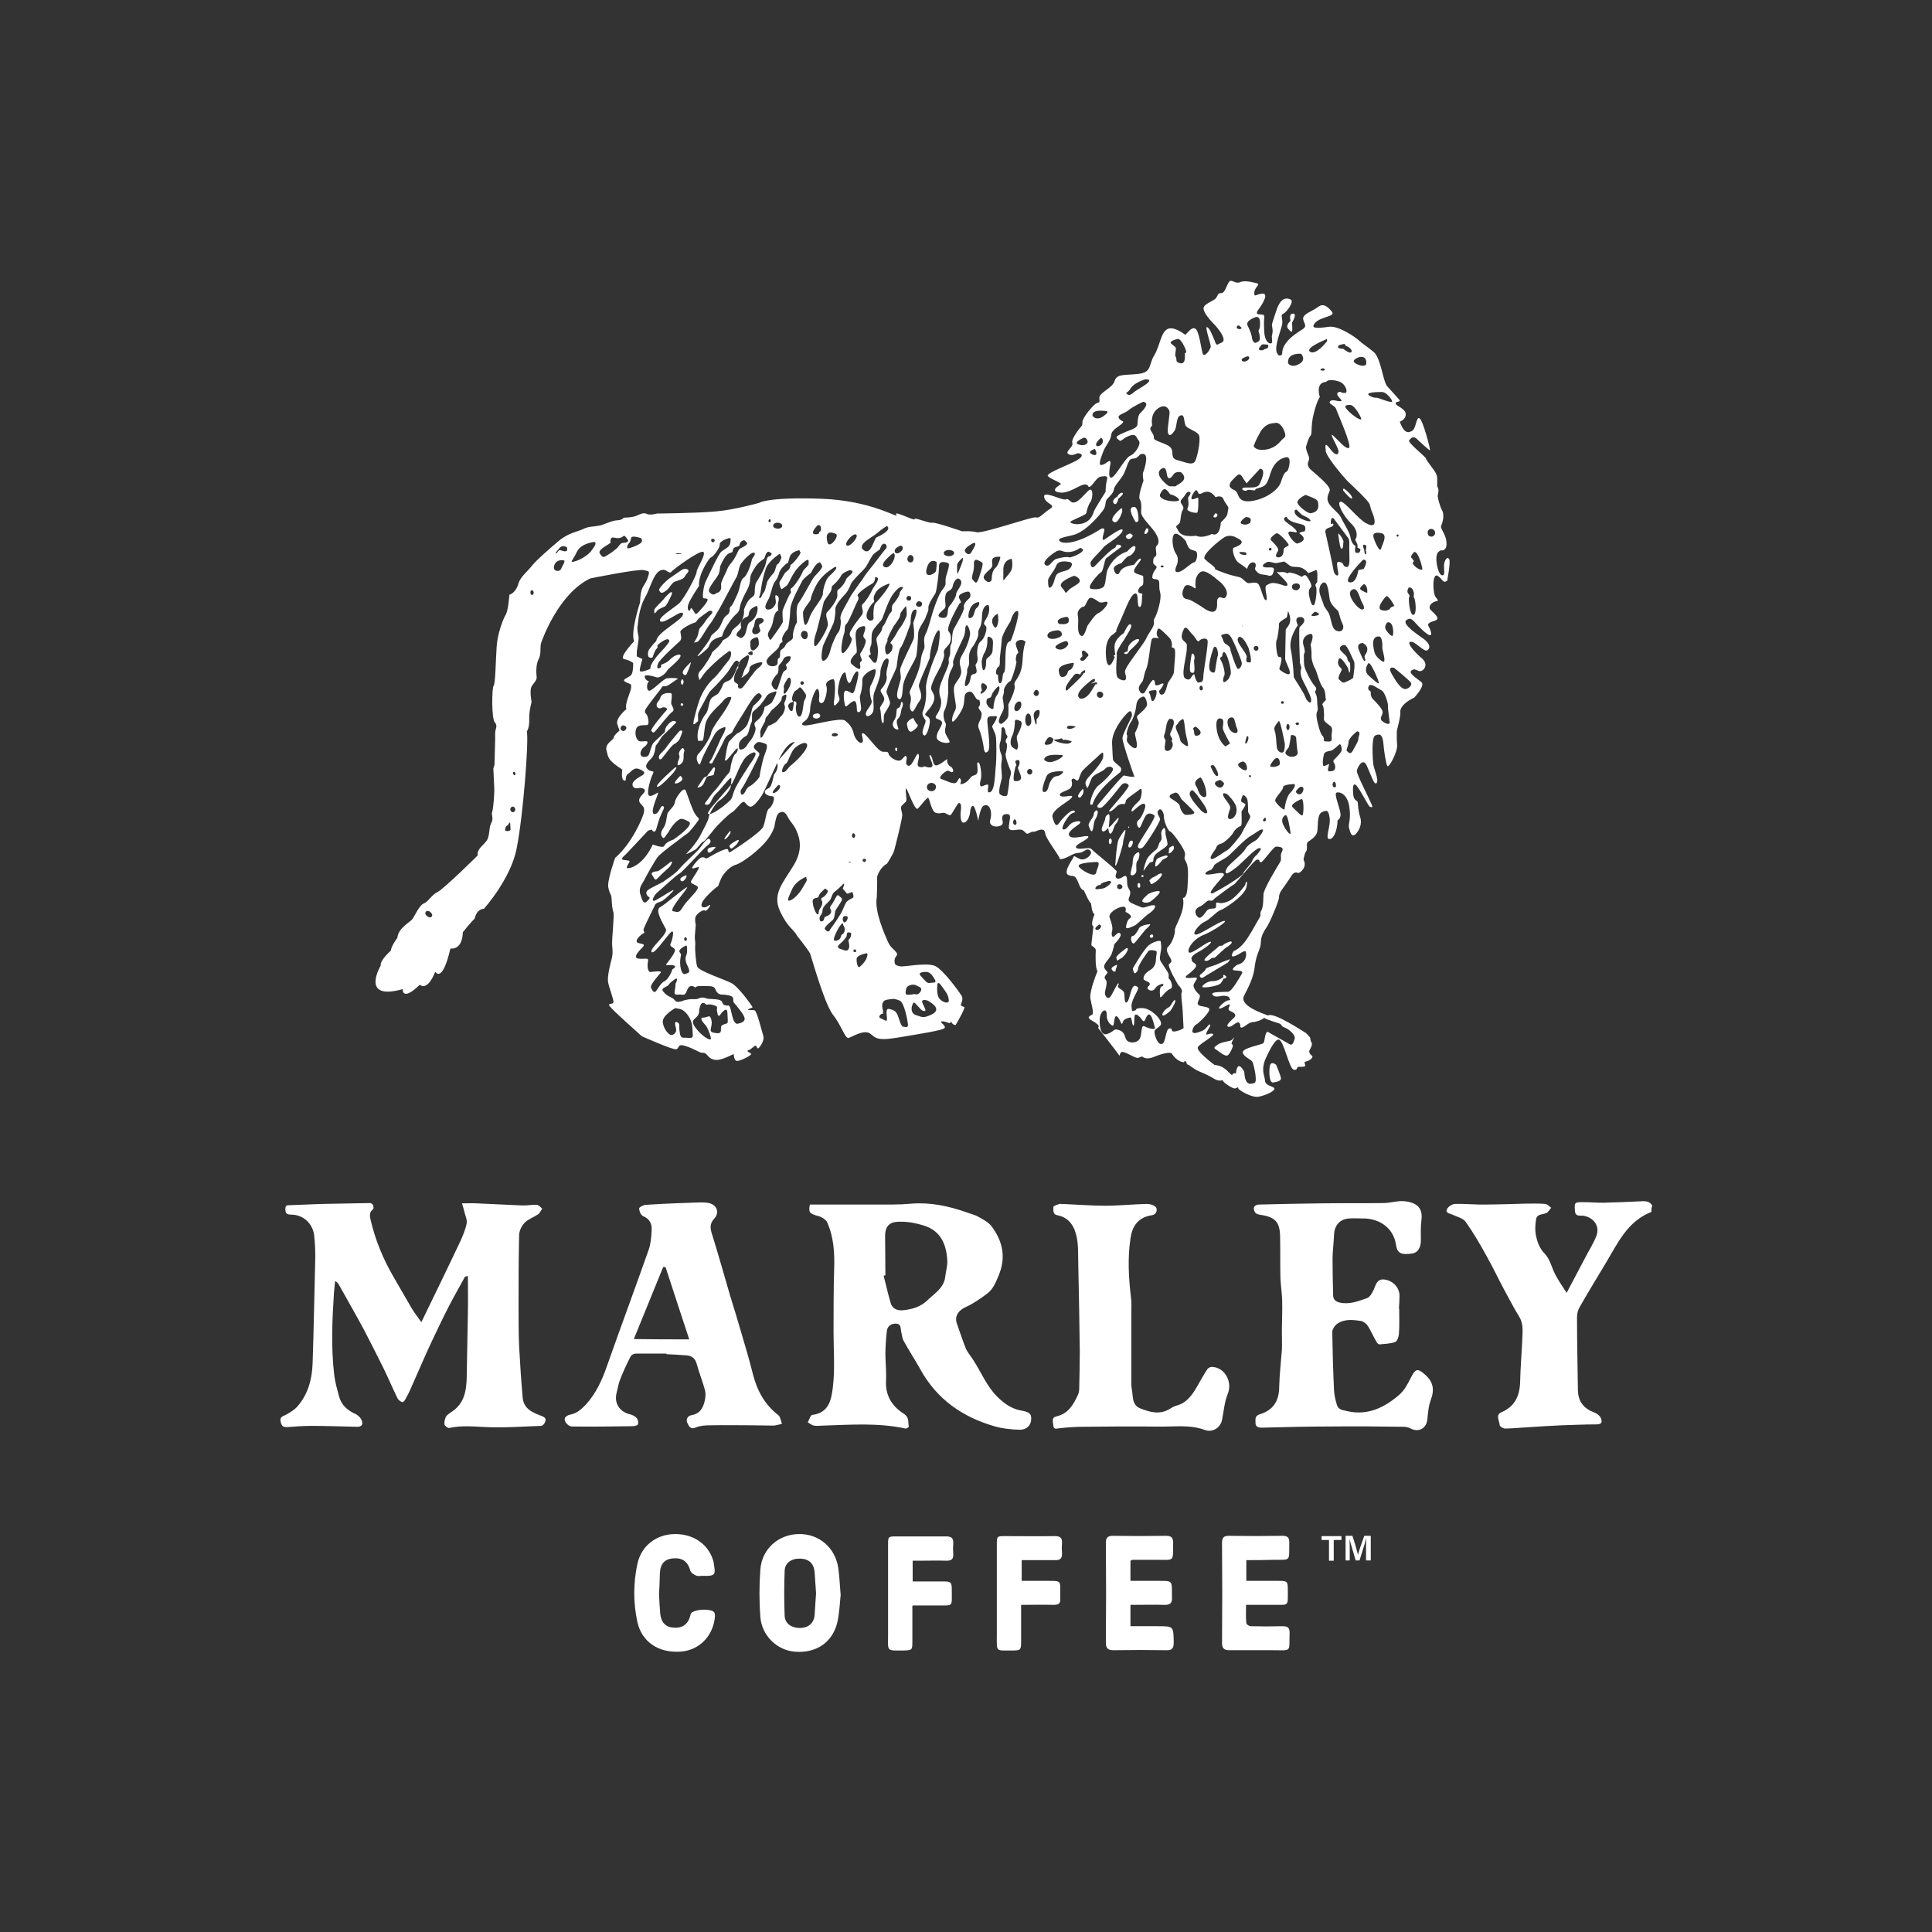 <svg xmlns="http://www.w3.org/2000/svg" xmlns:xlink="http://www.w3.org/1999/xlink" version="1.1" id="layer" x="0px" y="0px" viewBox="0 0 652 652" style="enable-background:new 0 0 652 652;" xml:space="preserve">
<rect x="0" y="0" width="652" height="652" fill="#333333" stroke="none"/>
<style type="text/css">
	.st0{fill:#ffffff;}
</style>
<g>
	<g>
		<g>
			<path class="st0" d="M410.6,325.5c-1.3,0.5-3.5,1-3.7,1.5c-0.1,0.6-1.2,1.4-1.8,1.9s0.2,1.4,0.9,1c0.6-0.5,8.1-4.8,8.5-5.2     c0.4-0.5,0.8-1.3,0.3-0.9C414.8,323.8,411.7,324.9,410.6,325.5z" fill="#ffffff"/>
			<path class="st0" d="M413.3,329.1c0,0-0.8-0.4-0.4,0.6c0,0-1.8,1.5-3.6,1.4s-3.9,1.6-3.5,2c0.5,0.4,5.4-0.3,6.2-1.3     c0.8-1,0.8-1.5,0.8-1.5S414.8,330.1,413.3,329.1z" fill="#ffffff"/>
			<path class="st0" d="M415.3,317.7c0,0-1.8,0.5-2.5,1.2c-0.6,0.6-1.1-0.1-1.7,0.7c-0.6,0.6-5.5,4.2-4.5,4.6     c0.9,0.3,1.7-0.4,2.1-0.7c0.3-0.5,0.9,0,1.5-0.5c0.6-0.5,3.4-3.3,3.9-3.4C414.6,319.3,416.5,317.9,415.3,317.7z" fill="#ffffff"/>
			<path class="st0" d="M224.4,199.6c1.8-1.1,2.2-3.1,3.6-3.4c1.4-0.5,2.5-0.7,3.1-1.6c0.5-1.1,1.8-1.8,1-2.4c-0.8-0.5-1.8,0-1.8,0     s-3,2-4.4,3c-1.5,1.1-3.5,3.3-3.5,3.9C222.6,199.2,222.7,200.8,224.4,199.6z" fill="#ffffff"/>
			<path class="st0" d="M221.4,206.6c0.5-0.8,0.9-1,2-1.5c1.3-0.5,1.3-0.6,2-1.8c0.5-1.1,2.4-4.2,0.7-3.3c0,0-1.5,1.3-2.2,2.3     c-0.9,1-3.4,3.3-3.1,3.7C220.9,206.6,220.6,207.4,221.4,206.6z" fill="#ffffff"/>
			<path class="st0" d="M410.2,354.1c1,0.5,3.4,2.9,4.3,1.9c0.9-0.9,1.6-2.9,1.6-3.1c0-0.3-0.5-0.6-0.5-0.8c0-0.3,1.2-2.3,0.7-1.9     c0,0-0.3,0.8-1.4,1.1c-1,0.2-3.2,0.6-3.9,1.2C410.5,353,409.2,353.4,410.2,354.1z" fill="#ffffff"/>
			<path class="st0" d="M489,188.6c-0.6-0.8-1.5,0.2-1.7,2.2c0,1.9,0.5,3.7-0.8,3.3c-1.3-0.4-2.5-6.3-1.2-7.7     c1.2-1.3,1.4-0.1,2.3-1.1c0,0,0.8-0.4,0.5-2.7c-0.2-2.3-2.3-4.5-1.7-5.3c0.3-0.6,1.2-3.3,0.3-5c-0.9-1.7-1.6-4.6-1.5-5.1     c0.1-0.6,0.5-1.9,0-2.7c-0.5-0.6,0.2-3.2-0.5-4.5c-0.6-1.4-3.3-4.5-3.5-5.3c-0.4-0.9-6.5-5.5-5.6-6.2c0.9-0.9,1.2-1.3,2.3-0.6     c1,0.9,4.6,4.4,4.7,4c0.1-0.4-2.3-9.8-3.5-10.7c-1.1-0.9-1.2,3.3-2.4,4.1c-1,0.6-2.7,1.6-4.3-3c0,0,2.1-0.7,2-2.6     c-0.2-1.9-3.3-2.7-3.4-3.5c-0.1-0.8,1.4-0.4,1.4-1.1c0,0-2.8-3.2-4.3-4.8c-1.4-1.7-2.1-9.5-4.5-11.5c-2.4-2-4.1-3-5.1-4     c-1.1-1-6.9-5.1-10.2-4.5c-3.6,0.5-6.3,0.7-4.5-1.3c1.8-2.2,7-2.1,5.7-3.8c-1.4-1.7-2.9-3-4.7-1.6c-2,1.5-5.4,2.4-5,4.2     c0.4,1.7,1.4,2.2-0.2,3.3c-1.7,1.1-7.1,4.2-6.9,8.4c0,0-1,1.4-1.8-0.5c-0.9-2.1,1.4-7.6,1.8-9.5c0.3-2.1-0.7-3.1,0.3-3.6     c1.3-0.5,3.8-4.2,2.6-4.8c-1.1-0.5-3.3-1.2-4.9,3.8c-1.6,5-1.6,4.3-1.3,5.8c0.2,1.3,0,1.8-0.2,2.8c0,1,0.5,2.5-0.5,2.4     c-0.9-0.1-2.1-1.2-2.1-5.1c-0.2-4,0.4-4-0.2-4.5s-3.5,0.5-1.6-2c1.8-2.4,3.3-5.5,1.1-5.2c-2.1,0.2-2.7,1.5-2.6-0.5     c0.3-2.1,2.5-2.7,0.5-3.1c-2.2-0.5-4-0.9-5.5-0.2c-1.5,0.5-2.7-1.2-3.5-0.2c-0.8,1-1.4,3.8-2.6,3.8c-1.3,0.1-1,0.4-1.7,1.5     c-0.5,1.1-3.9,1.9-4.3,3.4c-0.3,1.4,1.9,4,4,6.1c2,2.3,3.7,5,2.1,5.7c-1.7,0.7-1.7,1.4-2.4-0.7c-0.9-2.1-1.6-4-2.5-4.5     c-1-0.5,1.3,5.8,1.2,6.6c-0.1,0.9-2.1,3.8-2.7,2.4c-0.5-1.5-1.2-7.5-2.4-8.4c-1.2-0.9-2.3,0.9-3.5,2c0,0-3.7-3-5.9-2     c-2.3,1-2.6,5.5-4.5,8.8c-2.1,3.3-0.7,5.9-5.6,6.4c-4.9,0.5-7.1-0.1-7.9,2.5c-0.8,2.4-5.3,3.8-5.1,5.7c0.2,1.9-0.1,1.1-1.3,1.9     c-1.2,0.9-4.4,4.7-4.4,6.1c-0.1,1.4,0,1-0.4,1.5c0,0-3.6,4.2-3,5.6c0.5,1.3-2.9,3.1-1.2,3.8c1.4,0.8,2.7-0.6,3.5-0.3     c0.6,0.1,1.8,0.7-0.4,2.1c-2,1.4-10.8,4.5-10.2,5.5c0.6,1,5.1,2.4,4.3,2.9c-0.9,0.5-3.5,2.2-0.4,2.7c3.2,0.5,6.8-2.6,8.5-2.7     s0.9,1.2,1.9,0.7c1-0.5,2.1-3.2,3.8-3.4c1.7-0.2,2.3-0.2,1.8,1.4c-0.4,1.8-0.4,3.8-0.4,3.8s-3.5,5.5-3.9,6.5     c-0.3,0.9-1.2,4.5-6,4.4c0,0-3.2-0.3-1.4-1.2c1.7-0.9,4.5-1.9,4.8-2.5c0.1-0.8,0.8-3.2,1.4-3.8s1.2-4.7-0.3-4.1     c-1.5,0.9-4.3,5.5-6.3,4c-1.9-1.7-0.8-0.4-2.6-0.8c-1.9-0.4-7-2.9-6.4-0.7c0.4,2.3,4.2,2.5,2,3.9c-2.3,1.4-3.6,3.4-4.8,2.9     c-1.1-0.4-18,5.6-20,5c-2.1-0.5-4.1-0.3-4.9-0.3c0,0-9.2-3.2-10.1-2.9s-6.3-2-5.9-1.2c0.1,0.8-7.4-3.2-6.2-1.5     c1.1,1.7-7.8-4.8-25.6-5.4c-18-0.6-20.7,1.4-20.7,1.4s-8.4,2.4-14.8,2.9c-6.4,0.6-19.6,0.7-19.6,0.7s-2.5,0.7-3.6,0.1     c-1.1-0.5-2.1,0.1-3.5,0.7c-1.5,0.6-4.2,0.6-4.2,0.6s-0.4,0.8-2.2,0.9c-1.7,0.1-2.7,0.7-5.3,1.6c-2.7,0.7-4.2,0.3-6.1,1.3     c-2.1,1-5.1,1.3-8.4,4.1c-3.3,2.8-7.1,6.1-8.8,8.1c-1.7,2.2-4,3.9-4.7,6.1c-0.5,2.2-2.1,3.7-3.1,3.9c0,0-0.3,5-1.2,6.7     c-1,1.6-2.9,6.8-3.1,11c-0.3,4.2-0.4,12.4-1,13c-0.6,0.5-0.8,11,0.4,12.4c1.1,1.2,0.1,2.2,0.1,3.6c0.1,1.3-0.2,8.6-0.2,9.9     c0.1,1.3-0.4,1.5-0.4,2.2l0.3,6.4c0.1,1.5-0.3,7.1-0.7,8.1c-0.4,1,0.6,2.2-0.3,3.7c-0.9,1.6-0.4,4.2-1.5,5.9     c-1,1.6-3.4,2.8-3.1,5.1c0,0-11.3,11.2-13.5,12.3c-2.2,1.1-3.1,3.3-4.7,3.9c-1.5,0.6-3.1,4.3-3.8,5.2c-0.5,1-4.8,2.9-5.1,6.4     c0,0-2.1,2.8-2.2,4.3c0,0-3.8,3.4-3.4,5c0,0-7.2,12.1,7.4,8c0,0-0.3,4.4,5.8-1.5c0,0,2.4,2.6,5.2-4.4c0,0,2.3,4.3,5.1-7.8     c0,0,4,0.8,4.2-5.5c0,0,2.6-3.3,4-4.6c0,0,0.5-3.2,3.1-3.3c0,0,9.2-10.2,11.1-20.6c2.1-10.5,4.1-35.9,3.4-39.3c0,0,0.9-1.1,0.8-4     c-0.1-2.8,0.8-5.9,0.8-5.9s-0.6-3.1-0.2-4.7c0.4-1.5,2.1-2.3,1.9-3.8c-0.2-1.5-0.2-4.4,0.7-6s0.4-4.2,0.8-5.4     c0.4-1.1,5.8-16.6,16.6-21.8c0,0,16.2-3.3,18.1-2.8c1.8,0.5,2.2,0,1.1,3.1c-1.2,2.8-2.2,2.3-2.4,7.8c0,0-3.3,10-2,13.1     c0,0-5.3,5.6-3.4,6c1.3,0.3,2.2,0.7,3.1,1.3c0,1.9-0.2,3.7-0.8,4.2c-1,0.9-3.4,1.4-1.7,2.3c1.8,0.9,1.8,0.3,1.8,1.8     c-0.1,1.5-2.3,5.6-1.6,7.3c0,0-3.6,2.9-3.1,5c0.5,1.8,1.1,2.2,0.5,2.5c-0.6,0.5-1.7,1.5-1.7,2.2c0,0.6-3.1,2-2.4,4.3     c0.6,2.2,0.2,3.1,5.3,6.4c0,0-0.5,3.3,0.6,3.7c1.1,0.4,0.1-1.3,1.3-2.2c1-0.6,2-2.4,3.7-1.7c1.9,0.7,2.2,1.3,1.4,2     c-0.9,0.6-4,2-3.5,3.6c0.5,1.5,2.1,0.7,2.8,0.8c0.8,0.1,1.5,0.5,1.3,1.2s-2.6,2.2-1.7,3.7c0.9,1.4,1.8,1.3,1.4,3.4     c-0.4,1.9-4.1,10.5-9.7,15.3c0,0-2.8,7.8-2.3,10c0.4,2.2,1.1,2.3,1.1,3.9c0.1,1.5,0.2,3.3,0.6,4.4c0.4,1.3-0.6,9.1-0.4,11.3     c0.2,2.2,0.2,3-0.2,4.6c-0.4,1.5-1.5,5.8-1.2,7.6c0.2,1.7,2.1,6.3,1.8,7c-0.3,0.8-2.1,0.1-1.2,1.3c1,1.4,9.3,8.7,10.8,10.1     c0,0,10.1,4.5,11.5,4.4c1.3-0.1,0.3-2.1,3.2-1.1c3.1,0.9,4.8,2.4,5.9,2.3c1.3-0.1,1.5,1.3,2.9,2c1.3,0.5,2.3,1,7.5-1.6     c0,0,0.1,2.2,1,2.3c0.9,0.3,5.4-2,4.9-2.4c-0.5-0.4-1.9-0.9-0.9-1.2s1.8-1.4,2.3-1.5c0.6-0.1,0.4,1,1,0.9     c0.6-0.4,2.2-2.8,1.7-4.2c-0.4-1.3-2.2-8.5-2.9-8.6c-0.6-0.3-3,0.1-2.1-0.4c0.9-0.6,1.7-0.4,1.2-1c-0.5-0.8-4.8-6.9-7.1-7.9     c-2.3-1.2-10.9-4-11.4-5.5c-0.5-1.4-0.8-6.3-0.7-6.9s0-2.1-0.1-2.6c-0.1-0.6,0.3-4.1,0.3-4.6c0-0.3-0.4-1.4-0.1-2.6     c0.3-1.1,2.6-2.7,3.2-2.2c0.5,0.4,1.8-1.5,1.8-1.8c0-0.5-1,0.6-1.8,0.7c-0.8,0-1.5-0.1-1-1.5c0.5-1.4,3.8-4.6,5.5-5.7     c0,0,0.7-2.4,1.7-3.8c1-1.3,2.5-2.9,4.3-3.4c1.8-0.5,7.9-4.7,11-9c0,0,2-2.8,2.1-4.8c0.4-2.1,0.8-3.5,1.7-3.8     c0.9-0.5,1.9-0.2,2.7,1.6c1,1.8,2.2,2.7,3,4.8c0.9,2.1,2.3,6.2-1.3,11.8c-3.4,5.6-7,9.3-4.4,15s4.7,6.2,5.8,8.4     c0,0,3.9,4.9,4.4,6c0.4,1,4.7,16.6,7.6,20.5c2.9,3.6,4.1,8,5.3,8c1-0.2,5-2.9,7.2-1.6c1.9,1.3,1.9,2.7,9.2,1.5     c7.2-1.2,15.7-2.5,16.1-3.3c0.5-1-2.2-2.1-0.9-2.2c1.3-0.1,2.7,0.9,2.8,0.5c0-0.5,0.5-0.4,0.5-0.1c0,0.3,1,1,1.3,0.8     c0.3-0.4,3.5-6,2.9-6.1c-0.6-0.1-1.3-0.4-1.1-0.8c0.1-0.5,0.9-1.9,0.2-3c-0.6-1-6.1-8.7-8.9-10c-2.9-1.3-10.7,0.4-11.9,0.1     c-1.4-0.3-1.9-0.5-1.8-2.1c0.1-1.5,1.5-1.5,0.5-2.7c-1.1-1.4-1.8-1.4-2.8-3.6c-0.9-2.1-4.6-10.1-3.7-14.9c0,0,0.2-5.8,0.1-6.7     c0-0.8,1.3-3.6,3.3-4.6c0,0,2-2.9,2.5-4.6c0.5-1.9,2.7-10.5,2.7-11.9c-0.1-1.3-0.9-2.6,0-3.3c0.9-0.9,1.4-1.1,1.4-1.8     c0.1-0.6-0.6-4.4,0-3.7c0.5,0.6,2.9,7.5,3.8,6.7c0.8-0.6,3.3-4.2,3.6-3.6c0.5,0.6,1.1,4.6,2.5,5c1.5,0.4,1.8,0,2.6,0     c0.9,0,1.6,0.9,2.3,0.8c0.5-0.1,2.5-4.2,2.9-4.1c0.3,0,0.9,0,0.7,2.2c-0.3,2.1-0.2,4.7,1.1,4.4c1.4-0.4,2-2.9,2-3.7     c0.1-0.9,0.4-2.3,1.2-1.8c0.6,0.6,1.4,4.1,1.5,4.8c0,0.7,0.6-4.5,1.9-5c1-0.5,2.1,0,2.4,2c0.3,2-0.5,3.1-0.3,3.7     c0.2,0.9,1.3,1.5,2.6,1.3c1.3-0.2,1.8-0.7,1.7-1.5c-0.1-0.8-0.6-2.3,0.7-2.6c1.4-0.2,2.1-0.1,1.6,2.3c-0.3,2.3-0.5,2.7,0.5,3     c1.1,0.3,3.2-0.6,4.1,0.2c0.8,0.5,1,1.4,1.9,0.9c0.9-0.4,1-0.6,1.7-0.5c0.5,0,1.4-0.6,2.3-0.7s1.4,0.1,1.6,1.5     c0.2,1.4,3.9,6.3,4.7,7.9c0,0-0.3,1.3,2.8-0.2c3.1-1.6,2.3-1.1,3.9-1.4c1.5-0.1,2.3-1.4,3.1-1.1c0.9,0.3,1.3,1,0.4,2.1     c-0.9,1-2.3,1.5-3.2,1.1c-1.1-0.4-2.2-1.4-2.2-0.7c-0.3,0.8-3.5,5-1.9,6c1.8,0.9,1.9-0.2,2.9,1.4c0.9,1.5,1.1,3.5,2.5,3.9     c0,0,1.9,4.4,2.4,4.3c0,0,0.3,3.6,1.2,3.7c0,0-1.6,3.7-0.4,4.1c0,0-0.6,5.5-0.7,6.2c0,0.6,1.6,0.9,1.5,2     c-0.1,1.1-0.2,6.3,0.6,6.9c0,0-2.9,6.9-2.4,9.4c0.5,2.5,1.2,4.9,0.6,5.3c-0.9,0.5-2.3,0.9,0.4,2.3c2.6,1.6,1.6,1.8,1.6,2.2     c0,0,6.5,8.3,7,9.1c0.5,0.8,0-0.6,1-1c1-0.2,4.3,2,5.2,2s1.3-0.6,1.7-0.4c0.5,0.3,1.4,1,3.6,0.2c2.1-0.9,5.9-2.1,6.4-1.2     c0.5,0.8,1.4,2,3.1,2.7c1.9,0.5,0.5-0.1,1.3-0.2c0.8,0.1,0.2,0.9,1,1.2c0.9,0.3,1.5,1.3,4.1,2.4c2.4,1,3.1,1.4,5,2.5     c1.9,1,2.6,0,2.7,0.5c0,0.5,3.4,2.9,4.2,2.6c0.8-0.3,1-0.6,1,0c0.1,0.6,4.7,3.3,6.9,2.8c2.3-0.4,6.8-2.4,4.8-3.2     c-2.1-0.8-2.6-1.3-2.7-2.2c0-0.8-0.6-2.2-0.6-3.6c-0.1-1.5,0.5-3.2,0.8-3.8s2.8-6.5,4.4-6.5c1.8,0.3,3.5,9.8,5.1,10.2     c1.5,0.3,0.8-1,1.7-1c0.8,0.1,2.3,0,2.2-0.4c-0.1-0.6-0.6-1.3,0.3-1.4c0.8-0.1,2.6-1.2,2-1.9c-0.8-0.5-1.1-1.2-0.9-1.8     c0.3-0.6,1.2-2.1,0.7-2.7c-0.4-0.6-0.4-1.3-0.4-1.5c0-0.1-0.9-1.2-1.5-1.7c-0.8-0.4-10.8-7.2-12.8-5.9c-1.8-0.7-9.7-3.3-8.1-6.6     c1.6-3.2,3.3-6.1,3.7-10.4c0.6-4.2,2-5.4,2-7.7c0-2.1,1.1-3.8,1.9-5c0.9-1.1,4.2-8.9,4.2-10c0-1,0.4-1.9,0.9-2.6     c0,0,2.1-2.9,3.3-4.8c1.2-1.9,2.1-0.9,2.5-1s3-1.9,1.6-4.5c0,0,0.3-1.9,0.8-2.7c0.8-0.8-0.1-2.7,0.7-3.3c0.8-0.6,2.7-1.6,3.1-3.3     c0.4-1.5-0.2-5.8,1.6-6.7c1.8-0.9,2.2-0.6,2.6,1.8c0.5,2.5-1.5,6.8-0.3,7.2c1.3,0.5,2.9-2.2,3-6.3c0,0,1.4-0.6,0.9-2.7     c-0.4-2.1-2.1-6.1-1.3-6.6c0.9-0.4,3.5,0.2,4.3,4.4c0.7,4.2-0.2,5.8-0.1,7.2c0.4,1.4,0.7,3.6,2.2,2.5c1.3-1.3,2.4-3.6,1.6-5.9     c-0.7-2.3-0.7-4.2-0.8-4.9c0-0.7-1.3-0.5-1.5-2.5c-0.2-2-0.3-4.9,1.3-2.9c1.6,2,3.9,7,4.4,6.9c0.5,0,1.3,0.8,0-1.9     c-1.2-2.6-4.6-9.3-4.5-10.2c0-0.9,2-5,3.4-1.7c1.4,3.1,2.5,6.8,3.3,5.7c0.8-1.1-1.1-5-1.2-6.6c-0.1-1.5-0.7-8.7,0.7-9.4     c1.4-0.5,2.2-0.7,2.7,2.1c0.2,2.8,0.9,7.5,1.4,8.2c0.5,0.8,3.4-4.7,3.3-6.9c-0.2-2.1-0.1-4.7-0.1-5c0.1-0.5,1.1-4,1.2-6     c0,0-0.9-2.5,4.7-5.2c0,0,3.8-4.1,2.4-5.2c-1.4-1.2-4.7-3.1-3.3-4c1.4-0.9,2.1,0.7,3.3,0.2c1.3-0.5,2.1-2.4,0.3-4.1     c-1.8-1.4-5.7-5.5-4-5.7c1.5-0.4,4.7,3.8,5.8,2.8c1-0.9,0.7-2.1-1.1-3.6c-1.9-1.4-7.8-5.2-6.1-6.5c1.8-1.4,2.4,0.5,4.7,2.6     c2.2,2.2,4.1,3.5,3.6,1.4c-0.5-2.1-1.5-2.3-0.6-3c0.9-0.9,3.7-0.6,2.5-2.4c-1.4-1.8-2.7-2.2-2.3-3.2c0.1-0.9,1.3-1.6,2.1-1.8     c0.8-0.1,0.9-0.2-0.1-1.4c-1-1.2-1.3-8.5,0.8-7.1c1.9,1.4,1.5,2.5,3.1,1.6C488.4,195.7,489.7,189.4,489,188.6z M145.7,309.3     c-0.3,0.4-1,0.4-1.5-0.1c-0.6-0.4-0.9-1-0.5-1.5c0.3-0.4,1-0.4,1.5,0.1C145.9,308.3,146,309,145.7,309.3z M170.7,280.4     c-0.5-0.1-0.1-1.5,0.4-1.8c0.5-0.1,0.8-1,0.8-1c0.5-0.1,0.2,1,0.4,2.1C172.4,280.6,171.1,280.5,170.7,280.4z M173.1,274.1     c-0.5,0-0.8-0.4-0.9-0.9c0-0.5,0.3-0.9,0.8-1c0.5,0,0.8,0.4,0.9,0.9C173.9,273.8,173.4,274.1,173.1,274.1z M173.6,261.6     c-0.1,0-0.5-0.3-0.5-0.6c0-0.3,0.1-0.5,0.4-0.5c0.3,0,0.4,0.3,0.4,0.5C174,261.3,173.9,261.6,173.6,261.6z M179.6,200.8     c-0.3,0-0.6-0.3-0.6-0.8s0.1-0.8,0.5-0.8c0.3,0,0.6,0.3,0.6,0.8C180.2,200.3,179.8,200.8,179.6,200.8z M189.4,191.9     c-0.3,0.8-1.4,1-2.1,0.5c-0.6-0.3-0.5-1.8,0.4-2.7c0.9-0.9,2.5-0.6,2.5-0.6C191.1,189.2,189.7,191,189.4,191.9z M189.2,185.7     c-0.9-0.3-1,1-1.5,1c-0.5,0,0-0.3,1-1.6c0.9-1.3,2.2-0.6,2.2-0.6c0.5,0,0.5,0.4,0.5,1C191.4,186.4,190.1,186,189.2,185.7z      M199.4,186.1c-1.2,1.4-3.6,2.9-5.6,3.4c-1.8,0.5-0.5-0.3,0.9-3.3c1.4-2.9,5.8-3.3,5.8-3.3C201.7,183.1,200.4,184.7,199.4,186.1z      M207.7,185.4c-1,0.9-2,1.5-3.1,2.2c-0.9,0.5-1.3,0.6-2.1-0.7c-1-1.2,2.1-2.7,3.1-3.4c1-0.7,0.1-0.6,0.5-1.5     c0.4-1,0.9-0.5,2.2-0.4c1.3,0.1,2.1-0.7,2.1-0.7c0.5-0.4,1.1,0.8,1.5,1.3c0.4,0.8-0.9,1-1.8,1     C209.1,183.4,208.8,184.7,207.7,185.4z M216.4,183.1c-0.8,0.8-2.7,1.5-4,1.9c-1.3,0.4-0.6-1.3-0.1-1.7c0.4-0.5,0.5-0.8,0.7-1.8     c0.2-0.9,3,0,3,0C216.4,181.5,217,182.3,216.4,183.1z M210.4,246.7c-0.5,0-1-0.4-1-0.9s0.4-1,0.9-1c0.6,0,1.1,0.4,1.1,0.9     C211.3,246.2,210.8,246.7,210.4,246.7z M313.4,342.8c-2.2,0.9-2.6,0.2-4.2-0.2c-1.8-0.5-1.8-2.5-1.2-3.7c0.5-1.3,1,0,2.1,1     c0.9,1,1,1.2,1.8,1.3c0.8,0,0.3-0.8-0.5-2.5c-0.9-1.8,1.4-1.1,1.4-1.1s1.1,0.3,2.6,1.8C316.7,340.9,315.6,342,313.4,342.8z      M316.4,331.9c0.6-0.5,1,0.4,2.2,2c1.2,1.6,1.6,2.7,1.6,3.9c-0.1,0.9-1.8,0.7-3.1-0.7C315.8,335.6,316.4,331.9,316.4,331.9z      M312.3,328c1.4-0.1,2.1,0.8,3.1,2.4c0.9,1.5-0.4,1.1-1.5,1.3c-1,0.4-1.8-0.9-3.2-2.4C309.4,328,312.3,328,312.3,328z      M305.8,333.7c0.3-1.3,2.2-1.4,2.2-1.4c0.9,0,0.9,0.1,2.1,0.7c1.1,0.4,1,1.2,0.2,2.1c-0.8,0.8-1.3,0.4-1.5,0.4     c-0.4-0.1-1,0.2-2.2,0.2C305.3,335.9,305.6,334.9,305.8,333.7z M297.6,342.1c0.8,0.1,0.3-0.1,0.4-0.6c0.1-0.6-0.5-1.5-0.2-2.8     c0.4-1.3,1.3-1.3,2.7-1.5c1.4-0.2,1.5-0.1,3.2,0.5c1.5,0.8,2.6,6.7,2.7,7.9c0.1,1.3-0.5,1-1.5,0.9c-0.9,0-1.4-2.6-2-4     c-0.6-1.4-1.5-1.7-2.8-2c-1.1-0.3-0.9,1.3-0.9,1.6c0,0.5,0.2,1.7,0.1,2.2c-0.3,0.5-1.1-0.3-2.2-0.7     C296.1,343.1,297.5,342.1,297.6,342.1z M345.7,216.3c1,0.5-0.3,0.1-0.6,6.4s-3.3,7-2.7,8.6c0.5,1.5-2.1,6.4-2.1,6.4     s0.1,1.5,0,3.5c0.1,1.7-2.4,3.1-2.4,3.1c-2.2-0.3,0.7-4.1,0.8-5.1c0.2-0.9-0.2-2.6-0.3-3.5s0.5-1.4,0.4-2.6     c-0.2-1,1.6-3.2,2.1-3.2c0.5-0.1,2.4-6.5,2.1-6.7c-0.4-0.1-0.1-2.7,0.5-2.7c0.6,0-0.7-2.1-0.7-3.2     C342.7,216.2,344.7,215.5,345.7,216.3z M331.9,230.6c2.8,1.2-0.3,3.5-0.8,3.5c-0.6,0,0.3-1.1,0.3-1.1     C330.5,230.2,331.9,230.6,331.9,230.6z M335,219c0.1,1.9-1.3,2.6-2,3.3c-0.5,0.8,0.1,2.3-0.7,3.6c-0.8,1.3-1-2.1-1-2.6     c0-0.6,0.4-1.9,0.7-2.6c0.4-0.5,1.3-2.4,1.2-4.5c-0.1-2.1,1-1.1,1-1.1C335.4,215.5,335.1,216.9,335,219z M336.7,207.1     c0,0,0.4,1.7,0.1,3.1c-0.3,1.4-0.9,2.6-1.8,0.4C334.1,208.3,336.7,207.1,336.7,207.1z M334.7,234.5c0.5-1.5,2.2-2.9,2.2-2.9     c0.9,0.1,0.1,2.3-0.5,3.1c-0.6,0.6-1.2,3.2-1.1,4.2c-0.1,1.1-2.6-0.5-2.4-2.2C333,234.9,334.3,236.3,334.7,234.5z M343.3,206.2     c1.4-0.1-1.8,9.5-2.2,10c-0.3,0.4-1.3,0.1-1.6,2.7c-0.4,2.7,0,7.6-0.7,8.1s-0.2,2.8-1.1,3.5c-1,0.6-0.9-2.8-0.9-2.8     c-1.3,0.1-0.5-2.5,0.2-2.7c0.6-0.1,0.4-2.8,0.4-2.8s0.6-4.9,0.7-6.7c0.3-1.8,2.9-5.8,2.9-5.8S341.9,206.2,343.3,206.2z      M338.6,192.2c0-3.3,2.7-3.6,2.7-3.6c0.3-0.4,0.5,2.7,0.1,3.5c-0.1,0.8-2,2.8-2.4,3.4C338.3,196.2,338.7,195.7,338.6,192.2z      M334.3,191.9c0.8-1,0.6-0.6,0.5-2.6c-0.1-1.7,2.6-1.4,2.6-1.4c0.6-0.4-0.5,2.8-1.3,3.6c-0.9,0.6-1.4,2.2-1.4,3.6     c0.1,1.4-1.3,1.8-2.3,0.6C331,194.4,333.4,192.9,334.3,191.9z M333.1,204.2c0.9-0.6,1.2,2.5-0.3,4.6c-1.4,2.2-0.4,1.8,0,2.7     c0.4,0.9-0.6,4.2-1.9,5c-1.2,0.9-1.2,4-1.1,4.7c0.2,0.9,0.2,2.3-0.4,2.8c-0.4,0.6,0,0.9,0.2,2.3c0.1,1.4-1.2,1-1.7,1.5     c-0.5,0.4-0.2,2.6-1.6,3.6c-1.4,1-0.2-2.8,0-4c0.3-1.1-0.2-1.3,0.4-2.2c0.5-1.1,0.3-1.3,0.3-3.3c0-2.2,1.1-3.5,1.6-4.1     c0.4-0.8,1-1.6,1.4-2.9c0.4-1.3-0.1-1.3,0.3-2.3s1-1.3,1.1-4.7S333.1,204.2,333.1,204.2z M327.9,208.4c-1,0.6-1.5,0.1-0.7-2.5     c0.8-2.6,3-2.7,3-2.7c0.6-0.1,0.2,1.4-0.5,1.9C328.7,205.7,328.9,207.9,327.9,208.4z M330.1,189.1c0,0,1,0.4,1.4,0.8     c0.5,0.3-0.7,3.8-1.3,5.5c-0.7,1.8-1,1.3-1.8,0.4c-1-0.9,0.3-2.2,0.3-5C328.4,188.1,330.1,189.1,330.1,189.1z M328.6,183.2     c1.4-0.1-0.3,2.2-0.8,3.2c-0.5,1-1.8,0.7-2.2-0.5C325.5,184.7,328.6,183.2,328.6,183.2z M323,190.7c0-0.9,1.8-2.4,1.8-2.4     c0.8-0.1-1.1,4.1-1.5,5.1C322.9,194.3,323,191.7,323,190.7z M323.4,195.2c2.7,1.2-0.8,4.2-0.7,5.2c0,1-1.4,3.2-2.4,4.3     c-0.9,1.1,0.3,4.2-2.4,3.8c-2.7-0.5,0-2.2,0.8-3.1c0.9-0.6-0.1-2.6,0.4-4.6c0.5-1.9,2.2-1,2.5-3.4     C322.3,195.2,323.4,195.2,323.4,195.2z M320.2,185.6c0.9,0,1.8,0.4,1.8,1c0,0.6-0.8,1.1-1.7,1.1s-1.8-0.4-1.8-1     C318.5,186.1,319.2,185.6,320.2,185.6z M312.7,192c0.9-3.8,3.1-2.5,3.1-2.5c0.6,0,0.2,1.9,0.1,3.1     C315.8,193.6,311.8,195.6,312.7,192z M310.1,202.9c0.6,0,1.1,0.4,1.1,0.9c0,0.5-0.4,1-1,1c-0.6,0-1.1-0.4-1.1-0.9     C309.2,203.4,309.7,202.9,310.1,202.9z M307.2,187.3c0.6,0,1.1,0.5,1.1,1.2s-0.4,1.3-1,1.3c-0.6,0-1.1-0.5-1.1-1.2     C306.3,188,306.7,187.3,307.2,187.3z M306.7,201.1c0.5,0,0.8,0.3,0.8,0.8c0,0.5-0.3,0.8-0.8,0.8c-0.5,0-0.8-0.3-0.8-0.8     C305.9,201.6,306.2,201.1,306.7,201.1z M306,207.5c0,0.6-1.3,3.2-2.2,4.3c-0.9,1-1.3,2.4-2.6,4.1c-1.4,1.8-0.3,0.8,0,2.1     c0.1,1.3-0.5,2.1-1.4,2.7c-0.9,0.6-1.1-0.9-1.1-2.1c0-1,1-2.3,0.8-2.7c-0.1-0.5,0.4-1,0.5-1.5c0.3-0.6,0.9-1.9,1.6-3.1     c0.8-1.1,2.2-2.9,2.2-3.8c-0.1-0.8,1.8-2.8,1.8-2.8C305.9,203.9,306,206.8,306,207.5z M296.2,221.2c-0.4,4.7-2,1.5-2.8,0.6     c-0.9-0.9,0.8-0.5,0.4-1.4c-0.5-1-0.1-2.1,0.2-2.8c0.3-0.8-0.1-3.1,0.4-4.4c0.5-1.3,2.6-3.3,3-3.9c0.6-0.6,1.9-5.6,3.7-8.4     c2-2.8,2.9-2.8,2.9-2.8c1.8-0.4-0.4,1.4-0.4,2.1c0.1,0.6-1.3,2.7-2.2,3.7c-0.8,0.8,0,2.2-0.8,2.8c-0.8,0.6-1.7,3.7-2.5,4.5     s0.2,0.9-1.6,3.1C294.8,216.3,296.7,216.5,296.2,221.2z M292.1,215.9c0.4,0.8-0.9,3.5-1.7,4.5c-0.5,1.1,1,2.3,0.2,2.8     c-0.8,0.6-0.1,1.3-0.3,2.2c0,1-1.8-0.3-2.9-1.3c-1.1-1.2,0.9-3.1,1.6-3.7c0.5-0.8-0.5-4.5-0.2-6.8c0.3-2.2,2.7-2.3,2.7-2.3     c0.9,0,0.4,1.5,0,2.6C291.1,215,291.6,215.2,292.1,215.9z M291.2,203.8c-1,1,0.7,2.3-0.4,3.8s-2.7,3.4-3.5,5     c-1,1.4-0.4,2.1,0.1,2.8c0.4,0.9-1.6,4.3-2.8,5c-1.4,0.5-0.2-5.4,0.3-6.7c0.4-1.3-0.1-2.3,0.7-3.1c0.8-0.5,3.3-7,3.9-7.9     c0.4-0.8,0.3-1.1-0.1-1.7c-0.1-0.8,3.5-3.3,4.7-3.9c1.4-0.6,1.2-2.3,1.2-2.3c2.1-0.1,0.4,2.1-0.7,3.8     C293.6,200.7,292.3,202.8,291.2,203.8z M283.7,209.2c0.2,0.9-0.2,3.7-0.8,4.2c-0.6,0.5-2.2,4.1-2.6,5.8c-0.4,1.8-1.4,3.8-2.5,3.8     c-1.1-0.1-0.2-4.4-0.1-4.9c0.1-0.5,3.2-6.8,3.4-7.4c0.4-0.6,0.9-3.3,0.8-5.1c-0.1-1.5,2.5-4.2,3.5-5.3c1-1.1,1.7-3.1,1.7-3.1     c0.4-1.3,4.8-5.2,5.1-5.9c0.4-0.5,1.4-2.6,2.1-3.6c0.5-1,2.1-1.8,2.5-2.2c0.3-0.1,0.3-1.4,1.2-1.9c0.9-0.5,1.5,0.8,1.1,1.4     c-0.6,0.6-2.7,3.4-4,5.1c-1.3,1.6-3.3,4.1-3.9,5.2c-0.8,1.1-3.4,4.7-3.9,5.5c-0.4,0.8-2.8,5-3,5.5     C284,207,283.4,208.1,283.7,209.2z M295.4,200.2c1-2.1,4.5-3.2,4.5-3.2c1.5-0.4-3.4,5.6-4.3,6.4c-0.9,0.5-0.9,4.1-0.8,5.2     c0,1-1.8,1.4-2.3-0.3c-0.5-1.6,1.7-4.7,2.4-5.1C295.4,202.7,294.2,202.3,295.4,200.2z M304.1,184.1c1.9,1-1.4,3.7-2.1,2.2     C301.5,184.8,304.1,184.1,304.1,184.1z M298.4,191.3c-1.9-1,3.1-4.7,3.1-4.7C303,187.3,300.4,192.5,298.4,191.3z M295.9,180     c1.7-1.5,3.4-2.5,3.4-2.5c1.9,1.3-2.4,3.4-3.4,3.8s-1.9,6.3-4.4,4.4C289,183.8,294.1,181.5,295.9,180z M286.7,181.6     c0.9-1,2-1.6,2.3-1.1c0.4,0.3-0.1,1.4-1,2.4c-0.9,1-2,1.6-2.3,1.1C285.3,183.6,285.8,182.5,286.7,181.6z M286.8,192.4     c2.6,0.4-1.2,2.3-1.3,3.2c-0.3,1.1-1.8,2.9-2.4,3.2c-0.6,0.4-0.6,0.6-0.5,2.1c0.1,1.5-2.5,4.8-3.4,5.6c-0.9,0.9,0.1,2.6,0.2,4.1     c0.1,1.5-3.2,6.9-4.1,7.4c-0.9,0.5-0.6-2.5,0-4c0.5-1.3,2.4-9.4,2.6-10.4c0.1-0.9,1.3-2.2,2.2-3.6c0.9-1.4,0.3-1.8,0.8-2.3     c0.6-0.5,2.3-2,3.1-3.7C284.8,193,286.8,192.4,286.8,192.4z M268.3,236.7c-0.8-0.3-0.4,0.6-0.4,0.6s-0.3,2.1-0.4,2.3     c-0.1,0.4-0.8,0.8-1.4-0.8c-0.6-1.5,1.4-1.9,1.4-1.9s0.3-0.1-0.1-0.6s0.4-2.7,0.9-3.1c0.8-0.4,1.4-1.1,1.4-1.1     c0.4-0.5,1.1,0.5,1.9,1.7c0.9,0.9,0.1,2.2-0.2,2.7c-0.3,0.5-0.4,4.6-1.3,5.2c-0.9,0.6-1.4-1-1.5-2.3     C268.4,238.4,269.3,237,268.3,236.7z M264.8,238.1c0.4,0.9-0.4,2.7-0.9,3.3c-0.8,0.6-1.4,1.9-2.2,2.4c-0.8,0.5-1.8,1-2.3,1.1     c-0.5,0.4-1.6,3.1-2.2,3.8c-0.8,0.8-0.5-0.4-0.6-1.3c-0.4-0.6,1.4-3.6,1.6-4c0.1-0.5,0.1-1.3,0.5-1.5c0.5-0.4,1.3-1.8,1.8-2.3     c0.5-0.4,3.4-2.7,3.3-3.9c0-1,1.3-1.3,1.3-1.3c0.6,0,0.1,1.3,0,1.9C264.7,237.3,264.5,237.2,264.8,238.1z M248.2,230.4     c-1.3-0.8,0.3-4.4,0.7-4.7c0.5-0.4,0-0.1,0.4-1.8c0.4-1.4,3-2.8,3-2.8c0.5,0,0.4,0.5,0.5,0.4c0.1,0.1-0.4,2.6-1.1,3.7     c-0.8,1.1-0.9,2.6-1.4,3.3c-0.4,0.7,1-0.5,1.7-1c0.6-0.5,0.9-1,1-2.1c0.1-1.1,3-1.9,3.9-1.9c1,0-0.3,1.5-1.2,2.1     c-0.9,0.5-4.3,5.7-5.2,6.5c-0.9,0.6-1.4,0.1-1.5-0.5C248.9,231.5,249.7,231.1,248.2,230.4z M250,210.6c-0.1-1.3,1.3-2.2,2-2.4     c0.6-0.4,0.5,0,0.8-1.5c0.3-1.5,2.5-2.2,2.5-2.2c0.3-0.1,0.4,0.9,0.4,0.9c-0.2,2.8-1.7,4-2.8,4.7c-1,0.6-0.9,4-2,4.7     c-1,0.9-0.9,0.5-1.9,0c-1-0.4-0.2-1.4,0.8-2.4C250.6,211.2,249.8,211.6,250,210.6z M256.6,212.8c0,0.5-1.2,1.6-2.2,1.1     c-1-0.4-0.4-1.8-0.1-2.3c0.4-0.6,0.1-0.5,0.5-1.9c0.3-1.5,2.1-1.1,2.1-1.1c1.3,0.3,0.9,1.5-0.3,1.9     C255.6,210.9,256.6,212.3,256.6,212.8z M253.2,216.9c-0.1-1.4,2-1.8,2-1.8c0.8-0.4,0.9,1.4,0.9,2.2s-1.3,2.2-2,2.2     C253.3,219.5,253.2,218.3,253.2,216.9z M254,220.8c0,0.3-1,0.5-1.4-0.1c-0.5-0.6,1-0.9,1-0.9C254,219.6,254,220.4,254,220.8z      M257.2,237.1c1.2-1.4,1.3-2.2,2.1-2.8c0.6-0.5,2.5-1,2.5-1c0.8-0.1-0.9,3.1-1.3,3.7c-0.4,0.6-2.5,1.6-2.5,1.6     c-0.3,3-2.2,4.3-3,5c-0.8,0.7-0.1,1.4,0,2.3c0,0.9-0.9,3.2-2,4.3c-0.9,1.1-1.3,2.4-2.6,2.7c-1.3,0.4-1-1-1-1.8     c0-0.9,1.4-2.3,2.5-2.8c0.8-0.5,1.2-3.8,1.7-4.5c0.4-0.6,0-2.3,0.3-3.2C254.1,239.9,256.1,238.8,257.2,237.1z M265.5,225.5     c-0.1,0.9-0.6,0.5-1.2,1.4c-0.5,0.8-1.6,5-2,5.6c-0.4,0.8-1.3-0.1-1.8-1.2c-0.6-1,1.4-3.6,1.7-3.7c0.1-0.1,0.6-0.6,0.5-2.1     c-0.1-1.4,1-1.4,1.6-2.9c0.5-1.4,2.3-1.1,2.3-1.1c0.6,0,0.1,1.7-1,2.4C264.7,224.7,265.6,224.5,265.5,225.5z M250.6,257.1     c1.4-2.7,3.8-3.2,3.8-3.2c1.7-0.1-0.8,3.3-1.4,4.1c-0.5,0.8-1.8,2.9-2.1,3.3c-0.3,0.5-2.1,3.3-2.8,4.8s-0.8,2.6-1.2,3.3     c-0.3,0.9-5.2,4.8-7,5.2c-1.8,0.4-0.8-0.5,0-1.9c0.9-1.1,5.9-6.7,6.8-7.9C247.7,263.9,249,259.7,250.6,257.1z M250.2,266.3     c0.9-0.9,5.5-10.3,6-11.4c0.3-1.1-0.5-1-1.5-2.2c-1-1,0.8-2.1,0.8-2.1c0.5-0.4,1.5-0.1,2.8,0.4c1.3,0.4-0.2,3.3-0.4,4.1     c-0.3,0.6-1.5,5.8-1.5,6.7c0,0.8-2.4,3.1-3.5,3.6s-1.3,2.2-2.2,2.7C250.1,268.6,249.6,267.2,250.2,266.3z M264.7,234.1     c-0.6,0,0.1-1.4-0.2-2.1c-0.3-0.7,1.4-3.1,1.4-3.1c0.6-0.6,1.1,0.1,1,1.4C266.8,231.4,265.4,234,264.7,234.1z M270.1,230.5     c0-0.3,0.3-0.6,0.6-0.6c0.3,0,0.6,0.3,0.6,0.6c0,0.3-0.3,0.6-0.6,0.6C270.4,231.1,270.1,230.8,270.1,230.5z M270.3,214.3     c0-0.8,0.4-1.4,1.2-1.4c0.6,0,1.1,0.5,1.1,1.4s-0.4,1.4-1,1.4C271.1,215.8,270.4,215,270.3,214.3z M272.2,210.6     c-0.9,1.4-1.2-2.5-1.2-3.9c0.1-1.3,2.6-3.8,2.6-4.5c0-0.6,1.2-4.1,3-6.5c1.8-2.4,5.2-4.4,5.2-4.4c1.5,0.1-1.2,2.4-2.2,3.4     c-1,1-1.9,4.3-1.9,5.6c0.1,1.3-2.5,4.2-3.7,6.4C272.8,208.8,273.2,209.2,272.2,210.6z M281.9,180.1c1.8,0.4-1.9,5.2-2.6,3.1     C277.9,178.1,281.9,180.1,281.9,180.1z M276,177.2c1.5-0.2,1.1,2.2,0.7,2.2c-0.6,0,0.4,1-1.7,0.9C273.1,180,276,177.2,276,177.2z      M276.4,189.9c0.3-0.4,0.5,0.1,1,0.9s-1.6,2.7-2.5,3.7c-0.9,1-3.9,7-5.4,9c-1.3,1.9-0.2,6.4-0.7,6.8c-0.4,0.5-1.4,3.3-1.2,4.6     c0.1,1.3-2,1.6-2.5,2.8c-0.4,1.2-1.7,1.4-1.8,2.2c-0.1,0.8,0.1,1.9-0.4,2.2c-0.5,0.1-0.4,0.5-0.5,1.8c-0.1,1.1-3,1.5-3.6-0.2     c-0.9-1.7,3.9-4.2,4.2-5.7c0.1-1.4,1.4-0.9,1-1.9c-0.4-1,1.2-3.2,1.7-3.6c0.5-0.4,0.9-4.2,1-6.7c0-2.6,3.6-8.8,4-9.7     c0.3-0.8,3-2.8,3-2.8C275.4,189.8,276.4,189.9,276.4,189.9z M266.4,188.3c0.5-2.1,2.9-2.5,2.9-2.5c0.8-0.4,0.3,0,0.8,0.5     c0.5,0.4-2.6,4.1-3.1,4.2c-0.5,0.4-0.1,0.1-0.3,0.6c0,0.5-0.5,1.3-1.3,1.8c-0.8,0.5-1.6,2.6-2.1,3.1c-0.4,0.6-0.3,1.3,0.1,2.3     c0.4,0.9,0.4,0.5,1.3-0.1c0.9-0.5,1.2-0.9,2.1-2.8c0.9-1.8,1.3-2.2,1.6-2.7c0.3-0.5,1.8-2.3,3.4-3.4c1.5-1.1,1,0.5,1.1,1     c0.1,0.5-1.5,1.6-2,2.6c-0.3,1.1-2.8,5-3.7,5.5c-0.9,0.5,0.1,1.4-0.4,1.8s-2.4,5-2.6,5.6c-0.3,0.6,0,3.3,0,4     c0,0.5-2.6,4.1-3.5,5.3c-0.8,1.3-0.9,0.9-1.4-0.3c-0.6-1,0.7-2.4,1.1-3.5c0.5-1.1,0.4-1.9,0.9-3.5c0.4-1.5,1.4-1.8,1.4-1.8     s-0.4-1.7,0-3c0.3-1.3,0-1.9-0.7-2.1c-0.8-0.3,0,1.9-0.2,2.6c-0.1,0.6-1,2.3-2.7,2.2c-1.8-0.3-0.1-2.8,0.3-3.6     c0.5-0.8,1.1-3.8,1.7-5.1c0.5-1.1,1.2-1.3,1.7-3.2c0.4-1.9,2.2-3.2,2.7-3.7C266.1,189.9,265.8,190.3,266.4,188.3z M262.4,176.4     c0.9,0,1.5,0.4,1.6,1c0,0.5-0.5,1-1.5,1c-0.9,0-1.5-0.4-1.6-0.9C260.9,176.9,261.5,176.4,262.4,176.4z M259.7,175.2     c0.1,0,0.4,0.1,0.4,0.5c0,0.3-0.1,0.5-0.3,0.5c-0.2,0-0.5-0.1-0.5-0.4C259.5,175.5,259.6,175.2,259.7,175.2z M262.8,187.1     c0.6-0.5,0.6,0.4,0.9,0.9c0.1,0.3-0.8,2.3-1.3,2.4c-0.5,0.1-0.7,2.2-1.2,2.8c-0.4,0.6-1.2,1.3-1.8,2.3c-0.8,0.8-0.9,3.7-1.7,4.5     c-0.8,1-0.7,1.9-1.3,1.8c-0.6,0,0.1-0.6,0.3-2.1c0.2-1.5,0.7-4.9,1.6-7.3C258.7,189.9,262.8,187.1,262.8,187.1z M247.3,185.8     c0.3-1.8,2.2-0.9,2.3-2c0.1-1.1,1.2-1.4,1.2-1.4c0.3-0.4,0.9,0.3,1.3,0.8c0.4,0.5-1.2,1.4-2.1,1.8c-0.9,0.4-0.9,1.3-2,3.2     c-1,1.8-2,2.4-2.5,3.7c-0.5,1.3-1.7,3.6-2,4.5c-0.4,1,0.2,2.1-0.4,2.8c-0.5,1-0.9,0.6-1.5,1.1c-0.6,0.5-1.4,0.5-2.2-0.5     c-0.9-1,2.2-4.3,2.8-5.5c0.8-1.1,0.8-3.1,0.8-3.1C245.8,184.7,247,187.5,247.3,185.8z M240.6,181.8c0.3,0,0.6,0.3,0.6,0.6     c0,0.3-0.3,0.6-0.6,0.6c-0.3,0-0.6-0.3-0.6-0.6C239.9,182.2,240.1,181.8,240.6,181.8z M239.9,188.1c0.8-0.1,3.1-3.3,3-4.3     c-0.2-1.3,3.1-2.2,3.1-2.2c0.8-0.1,0.6,0.4,0.4,1.8c-0.3,1.4-2,1.9-3,2.8c-1,0.9-4.1,7.7-5,9.5c-0.9,1.8-1.2,4.1-1.2,5.4     s0.6,0.6,1.4,1c1,0.4-2.1,3.6-3.1,4.7c-1,1-1.1-0.3-1.8-1.2c-0.9-0.9-0.4-0.1-0.9,0.4c-0.6,0.5-1-1-0.4-2.3c0.4-1.3,3.5-6,3.5-6     C235.6,193.8,239.3,188.4,239.9,188.1z M229,186.7c0.6,0,1.1,0.1,1.1,0.1c0,0.1-0.5,0.1-1,0.2c-0.6,0-1,0-1.1-0.1     C228.1,186.8,228.5,186.7,229,186.7z M215.5,214.9c-0.2-1-0.6-2.8-0.3-3.7c0.1-0.9,0.4-5.7,2.3-9.2c2-3.5,2.8-7.8,5-9.3     c2.2-1.4,3.2,1.3,4,0.3c0.9-1,10-7.7,10.9-6.7c0.9,1-2.3,5.5-2.3,6.7s-4.1,8.8-5.8,10.5c-1.7,1.6-7.8,5.2-6.4,6.2     c1.4,1,7.5-4.5,7.6-2.5s-8.9,6.2-9,9.1c0,0-2.2,2.2-2.7,3.4c0,0-0.8,2.8,1.4,2.2c0,0,0.7-2.2,1.3-2.9c0.8-0.5,0.1-1.3,0.5-1.4     c0.5-0.4,3.8-3.2,3.9-1.1c0,0-1.2,1.8-2.7,3.3c-1.5,1.5-4,4.6-3.7,5.9c0,0-3.7,1.7-3.6,0.5c0.1-1.3,0.9-3.8,0.9-3.8     s-1-0.4-1.9-0.9c0-0.3,0-0.6,0-0.9C214.8,219.3,215.7,216,215.5,214.9z M230.8,350.2c-1.3,0.1-1.3-1.2-1.5-2.5     c-0.2-1.3,0.3-2.2-0.7-2.7c-1.1-0.5-0.8,0.8-0.5,1.9c0.2,1,0.2,1.5-1,2.3c-1,0.6-2.9-1.4-3.4-3.9c-0.6-2.5,4.2-5.1,4.2-5.1     s0,0,1.5,0.3c1.5,0.3,2.9,2,3.7,3.8c0.7,1.8,0.6,3.7,0.7,5.1C233.9,350.8,232.1,350.1,230.8,350.2z M244.3,345.7     c-1,0.4-1,0.6-1,1.8c0,1.2-0.5,1.4-2.5,1c-2-0.4-0.2-1.9-0.7-4.2c-0.6-2.3-1-0.9-2.7-0.9s0.1,1.9,0.9,2.8     c0.6,0.9,1.7,3.6,1.6,4.4c-0.1,0.8-3.1-0.9-5.2-3.8c-2-2.7,0-2.8,0.8-4.1c0.8-1.4,0.1-1.1,0.8-3.2s2.1-0.4,2.1-0.4s1-0.4,2.7,0.2     c1.5,0.5,0.6,0.8,0.9,2.1c0.3,1.3,0.2,1.3,0.6,1.4c0.5,0.1,0.4-0.8,1.8-1.8c1.4-1,1,1.2,1.2,3     C245.7,345.5,245.5,345.3,244.3,345.7z M239.2,332.8c2.6,0,1.9,1.2,2.9,2.2c1,1,1.5,0.4,3.8,0.9c2.4,0.5,1.1,1.7,1.8,2.5     c0.6,0.8,2.3,2.6,3.3,4.4c0.9,1.8-0.4,2.3-2.1,2.7c-1.7,0.2-2.1-4.9-2.6-5.7c-0.5-0.8-0.4-0.3-1.4-0.5c-1.1-0.3-0.8-0.4-1.3-1.3     c-0.5-0.9-3.1-0.8-4.2-0.9c-1.3-0.1-0.4-0.1-1.8-0.4s-1.7,0.5-3,0.5c-1.3-0.1-2.8,0-4.6,0.7c-2.1,0.5-1.8,0-2.7-0.8     c-1.1-0.8-2.1-0.8-3.4-2.4c-1.3-1.3,1.3-1.6,1.8-2.4c0.4-0.8,2.3-2,2.3-2c0.8-0.4,0.4,1,0.1,1.4c-0.3,0.5,0,0.8-0.4,2.7     c-0.4,1.9,1,1,2.6,1.3c1.5,0.3,1.4-2.3,2.5-2.8c0.9-0.5,1.9,0.4,1.9,0.4C235.1,332.5,236.8,332.8,239.2,332.8z M231.5,319.1     c0.5-0.4,0.5,2.7,0.1,3.3c-0.3,0.6-0.5,1.8,0.5,3.7c1,2.1,0.4,2.2-0.9,2.6c-1.3,0.4-1.9-3-1.6-5.1c0.3-2.2,0.4-1.1-0.2-2.2     C228.6,320.4,231.5,319.1,231.5,319.1z M230.9,316.9c0-0.3,0.1-0.6,0.4-0.6c0.3,0,0.5,0.3,0.5,0.6c0,0.3-0.1,0.6-0.4,0.6     C231.1,317.6,230.9,317.3,230.9,316.9z M261.1,267.6c-1.3,0.1,1.6-2.7,1.6-2.7C264.2,265,262.4,267.5,261.1,267.6z M262.7,256.6     c-0.9,0.9-0.1,0.8-0.3,2.2c-0.1,1.4-1.2,2.6-1.2,2.6c-1.1,5.5-1.7,4.2-2.8,5.2c-1,1.1,0.7,2.1,2.2,2.1c1.4,0.1,0,3.6-1.1,4.2     c-0.9,0.6-1.1,4-1.9,6c-0.7,2-10.4,8.2-11.1,8.6c-0.6,0.4-0.6-0.1-0.8-0.8c-0.4-0.8-4.6,1.5-6.3,2.5c-1.7,1-0.9,0.2-2.2,0.1     c-1.4-0.1-3.6,3.4-3.6,3.4c-0.1,0.8,0.9,0.1,2.1-0.1c0.9-0.2-2.2,4.1-2.5,4.8c-0.3,0.8,1.1,0.9,2.2,1.8c0.9,0.9-3.6,4.6-4.9,6.8     c-1.3,2.3-1.8,1.8-3.4,1.5c-1.5-0.4,4.7-7.3,4.8-8c0.1-0.8-7.4,5.8-9.2,6.7c-1.8,1,1.2,5.7,2,7.3c0.9,1.7-5.7,6.6-4.8,7.8     c1,1,5.7-6.4,6.8-6.9c1-0.5,0.1,3.1-0.4,4.1c-0.4,1,0.6,0.9,1.4,1.8c0.6,0.9-2.2,4.2-2.8,5c-0.8,0.8,2.2,0,2.8,0.7     c0.6,0.6-0.8,0.8-0.9,1.4s-1.3,3.1-2.5,3.7s-1.8,1.8-2.7,3.1s-1.4,0.1-1.9-0.9c-0.5-0.9,2.9-4.5,3.3-5.1c0.4-0.6-1.8-0.4-3.2-0.2     c-1.4,0.4-1.4-2.5-1.1-3.7c0.3-1.3-1.3-0.5-3.3-0.8c-2.1-0.4,0.5-2.8,1.6-4c1-1.1-0.9-0.9-1.9-1.4c-1-0.8,1.2-2.7,2-3.1     s-0.1-0.6,0.1-1.5c0.3-0.9,3.9-8.2,3.9-8.2c0.4-0.8,2.1-0.9,2.7-1.5c0.9-0.6,3.4-2.9,3.5-3.4c0.1-0.5-4.8,2.9-6.3,3.5     c-1.5,0.6-0.2-1.9,0.7-2.6c0.8-0.6,6.6-6.1,7.6-6.5c0.9-0.4,8.3-8.6,9.2-9.3c0.8-0.6,1.8-1.4,1-2.3c-0.9-0.9-2.9,2.8-4.3,4.1     c-1.3,1.3-4.7,4.4-6.1,6.1c-1.3,1.6-4.3,3.4-5.3,4.2c-1,0.6-4.1,1.9-5.3,2.9c-1,1,0.2,2.1,0.6,2.3c0.4,0.3-0.3,0.9-1,1.6     c-0.9,0.6-1.3-0.3-2-2.6c-0.7-2.2,0.7-3.6,1.2-4.6s3.9-7.3,5-8.4c1.2-1.1,3.4-2.9,4.5-3.7c1-0.6,4.1-3.2,5-3.7     c0.9-0.5,3.4-3.8,3.9-4.6c0.5-0.8-0.4-0.8-1.1-2.1c-0.9-1.2-2.5-6.1-2.9-7.2c-0.4-1-0.5-1.4-1.4-0.8c-0.8,0.6-2.5,2.9-2.6,4.3     c-0.3,1.4-2.5,2.9-2.5,3.8c-0.3,1.1-0.3,3.2-1.3,4.6c-1,1.4-1,2.4-0.3,3.2c0.5,0.8,1.2-0.9,2-1.8c0.5-1,1.6-2.7,2.9-3.7     c1.2-1.1,1.8-1,4,0.2c1.9,1.2-5.2,6-5.2,6c-3.2,1.2-2.7,1.9-3.4,2.4c-0.6,0.4-3.6-0.7-3.6-0.7c-3.3,7-7.5,8-8.4,8     c-0.9,0,0.1-1.3,0.5-2.1c0.4-0.6-0.8-0.5-1.9-0.7c-1.1-0.1-0.5-0.9,0.7-1.9c1-1,7.5-8,7.5-8l0.1,0c1.7-0.7,0.9,0,1.8,0.3     s0.9-1.4,2-4.5c1.2-3.1,2-3.6,1.1-4.1c-0.8-0.4-1.3,2.9-2.9,2.7c-1.5-0.3,0.7-5.2,1.2-6.7c0.5-1.4-1,0.6-2.7,0.6     c-1.5-0.1,0.2-5.8,1-7.4c0.8-1.5-0.8-0.4-1.9-1.8c-1.1-1.2,0.7-2.7,1.7-3.8c0.9-1.1,1.2-4,1.2-4c0.5-0.4,1.3-1.8,1.8-2.6     c0.4-0.8,3.4-3.3,4-4.1c0.7-0.8,1.5-1.1,0.8-1.5c-1-0.5-2.2,0.7-2.7,1.4c-0.6,0.6-0.8,1.5-0.8,2.1c0,0.3-3,2.8-3.8,3.7     c-0.8,0.8-1.2,3.3-1.7,4.2c-0.5,0.8-2.2,0.9-2.6,0.1c-0.5-0.8,0.3-2.2,0.8-2.6c0.6-0.4,1.4-1.1,1.4-1.8c0-0.6-0.6-0.3-2.2-0.3     c-1.4,0.1-2.2-2.2-1.7-4c0.5-1.8,2.5-1.4,3.7-1.5c1-0.2,0.4-2.3,0.2-3c-0.1-0.8-1.3-1-0.7-2.2c0.5-1.1,5.2-7,5.2-7     c0.5-1,0.8-1,1.5-0.9c0.8,0.1,3.5-2.2,4.1-2.4c0.8-0.4-2.2-0.5-3.5-0.3c-1.3,0.2-4.9,4.2-6,4.2c-1,0-0.9-2.6-0.2-3     c0.5-0.4-0.8,0-1.3-1.5c-0.5-1.5,3.3-0.2,4.1,0c0.8,0.2,2.8-1,3.5-2.4c0.9-1.1,3.8-3.2,4.4-4.6c0.5-1.3-1.8-0.5-2.6,0.2     c-0.9,0.6-1.3,1.5-3.1,2.2c-1.7,0.5-0.1,0.9-1.2,1.4c-1,0.5-1.1-0.3-0.6-1.5c0.4-1.3,6.4-6.7,7.3-7.5c0.9-0.9,0.3-2.2,0.2-3.2     c0-0.8,3.1-2.5,4.3-2.9c1.3-0.4,0.9-0.4,1.4-1c0.4-0.8,4.1-3.2,4.1-3.2s0.8-0.1,1,0.4c0.1,0.5-0.8,1.1-1.4,1.9     c-0.8,0.8-1.2,1.9-2.4,3.1c-1.2,1.1-0.5,2.2-1.7,4.2c-1.3,1.9-0.3,0.9,0.4,0.9c0.7,0,3.3-4.8,4.2-5.9c1-1.1,2.5-4.1,3.3-5.3     c0.8-1.3,5.1-9.7,5.8-10.7c0.5-1.1,0.7-2.7,1.1-3.8c0.4-1.1,3.6-4.6,4.7-4.4c1.1,0.3-0.7,1.9-0.7,2.4s-1.3,5.2-2.8,6.1     c-1.2,0.9-1.1,3.7-2.1,5.6c-0.9,1.9-1.3,3.2-2.2,4.1c-0.8,0.6,0.2,1.9-1.2,2.8c-1.4,0.9-1.6,2.6-2.6,4.2s-2.7,2.3-2.9,3.1     c-0.1,0.9-3.1,4.8-4.2,6.1c-1,1.3,0.8,0,2.3-1.4c1.5-1.3,0.9-1,1.8-2.6c0.9-1.4,3.1-1.9,3.5-2c0.6-0.1,0.5-1,1.2-2.4     c0.8-1.5,2.6-4.2,4.2-5.5c1.3-1.3,0.5-1.5,1.6-4.1c0.9-2.6,2.6-4.5,2.8-6.8c0-2.2,0.8-3.1,1.7-4.6c0.9-1.6,2.6-2.7,3-2.9     c0.4-0.5,0.4-1.4,1-2.1c0.6-0.7,0.8-0.1,1.4,0.1c0.5,0.1,0,0.9-0.4,1.1c-0.5,0.1-0.9-0.1-1.3,2.2c-0.4,2.2-3.2,6.5-3.5,7     c-0.1,0.5-0.3,1.4-0.3,3c0,1.8-1.5,1.3-2.7,3.7c-1.3,2.4-0.9,2.8-0.9,2.8c-0.2,4.6-3.5,5-4.2,6.8c-0.4,1.8-2.9,2.8-2.9,2.8     c-1.2,2.4-3.8,3.9-3.8,4.4s-2.5,4.6-3.8,5.9s-0.5,2.6-0.5,2.6c0,1.8,1-1.3,3.4-3.4c2.2-2.3,4.8-4.4,6.1-5.3     c1-0.9,1.4-0.6,1.3,0.8c-0.3,1.4-0.5,1.4-1.4,2.6c-1,1.1-2.7,3.7-4.3,5.2c-1.7,1.4-3.5,4.1-4.2,5.7c-0.9,1.4-2.7,8.2-2.8,9.4     c-0.1,1.3,1-0.2,1.4-0.4c0.5-0.1-0.1-1.9,0.3-3c0.4-1.1,2-3.7,2.6-5c0.8-1.3,0.9-1.9,2-2.9c1-0.9,3.9-4.1,4.8-5.2     c1-1.1,2.5-4.1,3.1-4.3c0.6-0.4,0.8,0,1.1,0.3c0.4,0.3-0.1,1.1-0.5,1.8c-0.4,0.6-0.8,2.3-1.6,3.3c-0.8,1-0.4,0.8-2,1.5     c-1.5,0.6-1,1.1-2.1,2.9c-1,1.8-0.8,1.1-2.5,2.3c-1.7,1-1.1,4.1-2.5,5.8c-1.3,1.6-2.8,5.1-2.7,7.5c0.1,2.3,0.4,1.3,1.3,1.5     c0.9,0.3,0.7-1.9,1.3-5.4c0.7-3.5,4.8-6.5,5.9-7.9c1-1.4,2-1.6,2.7-1.5c0.8,0.1-1.4,3.7-2,4.6c-0.5,1-4.3,5.7-4.6,7.5     c-0.3,1.9-3.3,6.1-4.3,7.1c-1,1-0.5,2.4,0,3.3c0.5,0.9,0.8-0.5,1.2-1.6c0.4-1.1,3-6.1,4.1-8c1-1.9,2.5-2.4,3.4-2.7     c0.9-0.2,0.2,1.4-0.5,2.7c-0.8,1.1-3.3,7.7-4.2,8.7c-0.9,0.9,0.4,0.9,0.6,0.8c0.1-0.1,3.7-6.8,4.3-8.3c0.9-1.6,2.2-1.5,2.6-2.4     c0.4-1.1,2.5-4.3,3.3-5.6c0.8-1.3,2.8-4.8,4.3-6.5c1.5-1.5,1.7-0.7,2.2-0.1c0.5,0.6-2.4,3.2-2.4,3.2c-1,0.6-0.9,2.8-1.6,4.3     c-0.5,1.4-0.3,1.1-0.8,2.3c-0.5,1.1-2.7,2.8-3.2,2.9c-0.5,0.1-2.5,2.4-3,2.9c-0.4,0.6-0.9,3.2-1.1,4.6c-0.1,1.4-0.5,1.4,0,1.8     c0.4,0.1,3.1-3.7,3.8-4.1c0.6-0.4,0.2,1.3-0.5,1.8c-0.8,0.5-1.6,3.6-1.7,5c-0.3,1.4-0.4,1.3-1.4,2.4c-0.9,1.1-3,4.2-4,5.1     c-1,1-2.2,2.9-3,3.9c-0.8,1,0.9,0.9,1.3,0.5c0.5-0.4,1-2.4,2.4-3.6c1.2-1.1,3.9-4.6,4.7-5.1c0.6-0.5,0.2,1.5,0.1,2.8     c-0.1,1.3-2.6,4.1-3.9,4.8c-1,0.6-3.3,4.1-3.5,5.5c-0.2,1.4-1.9,4.3-2.9,6.3c-1,1.9-2.9,4.3-4.3,5.7c-1.5,1.3,1.8-0.5,2.5-0.9     c0.6-0.1,2-2.4,2.7-2.7c0.8-0.1,3.3-3.9,5.1-5.7c1.8-1.8,3.8-3.8,4.8-4.3c1-0.6,2.6-2.9,3.5-3.4c0.8-0.5,1,0.8,2.2,1.4     c1.1,0.8,3.2-2,4.3-3.7c1-1.6,4.3-9.2,5.9-12.4c1.6-3.2,3.4-5.6,5.3-5.6C268.4,250.1,262.7,256.6,262.7,256.6z M267.5,257.8     c-2,1.6-2.1,2.7-3.2,2.8c-1,0.2,0.2-2.6,0.8-2.8c0.8-0.5,0.9-1.6,2.2-4.1c1.3-2.4,4.1-3,4.1-3     C274.5,250.9,269.6,256.1,267.5,257.8z M270.5,300.2c-0.8,1.3-2.6,3.3-3.9,3.7c-1.4,0.4-0.2-1.7,0.9-4.2c1.2-2.4,4.3-3.7,4.3-3.7     c0.6-0.4,0.1,0.5,0.5,0.8C272.7,296.6,271.3,298.9,270.5,300.2z M274.3,303.8c0.3-1.1,1.8-0.4,2-1.4c0.1-0.8,2-2.4,2-2.4     c0.3-0.4,0.6,0.3,1,0.5c0.4,0.3-0.7,1.8-1.4,2.2c-0.8,0.4-1,0.6-0.5,1.4c0.4,0.8-0.3,2.1-0.7,2.6c-0.4,0.5-0.3,0.9-0.5,1.8     C275.4,309.2,274,305.1,274.3,303.8z M278.4,313.6c-0.5-0.6,1.8-2.4,2.6-3.1c0.6-0.6,0.7-1.8,0.8-2.7c0.1-0.8,1.4-2.3,2.1-3.6     c0.8-1.1-0.5-1.5-1-2.1c-0.6-0.3-1.4,2.3-2.4,3.4c-0.9,1.1,0.1,1.4,0,2.2c-0.1,0.8-0.9,1.3-1.8,1.6s-0.3,1.3-1.2,1.6     c-1,0.4-1.1-1.2-0.7-1.8c0.4-0.5,0.8-1,0.8-2.1c0.1-1.1,1.8-2.4,2.4-3.1c0.6-0.6,0.8-2.4,1.6-2.9c0.8-0.5,3-2.7,3-2.7     c0.6-0.4,0.1,0.8-0.1,1.3c-0.3,0.4,0.6,0.9,1.1,1.7c0.5,0.6,0.8,0.1,1.5-0.1c0.8-0.4,0.6,0.1,0.9,1c0.2,0.9-0.4,0.8-1.5,1.5     s-1.2,1.3-2,3.1c-0.7,1.8-3.4,5.6-4.3,6.8C279.6,315,278.9,314.1,278.4,313.6z M280.7,248c0-0.3,0.4-0.6,1-0.6     c0.6,0,1.1,0.3,1.1,0.5c0,0.2-0.4,0.6-1,0.6C281.2,248.6,280.7,248.3,280.7,248z M286.2,291c0,0,0.1-0.1,0.5-0.1     c0.3,0,0.5,0,0.5,0.1c0,0.1-0.1,0.1-0.5,0.1C286.4,291.1,286.2,291,286.2,291z M285.5,311c-0.6,0.6-1,0.2-1.1-0.9     c0.1-1.3,1.2-0.9,1.2-0.9C286.3,309.1,286.2,310.2,285.5,311z M282.4,314.3c1.2-2.4,1.8-2.6,1.8-2.6c0.5-0.4,0.1,0.3,0.6,0.9     c0.4,0.6,0.4,2.1-0.4,2.6c-0.8,0.5-0.3,0.5-0.8,1.3c-0.4,0.8-0.9,0.9-1.7,1C281.2,317.6,281.2,316.7,282.4,314.3z M286.6,316.9     c-0.6,0.5,0,0.8,0,2.6c-0.3,1.8-1.2,1.4-3.1,0.7s0.5-1.9,1.4-3.1c0.9-1.1,0.8-1,0.9-1.9c0-0.9,1.3-0.4,1.3-0.4     C287.4,315,287.2,316.4,286.6,316.9z M288.5,321.3c-0.3,0-0.5-0.1-0.5-0.4c0-0.1,0.1-0.5,0.4-0.5s0.5,0.1,0.5,0.4     C289.1,321.1,288.8,321.3,288.5,321.3z M292.2,323.9c-0.3,0.6-1.4,1.9-2.1,2.4c-0.6,0.5-1.1-1.4-1-2.6c-0.1-1.4,3.1-1.9,3.2-2     C293.2,321.6,292.5,323.3,292.2,323.9z M287.5,282c0-0.5,0.3-0.8,0.5-0.8c0.2,0,0.6,0.3,0.6,0.8c0,0.5-0.3,0.8-0.5,0.8     C287.9,282.8,287.5,282.5,287.5,282z M291.7,290.9c-0.3,0-0.6-0.3-0.6-0.6c0-0.3,0.3-0.5,0.6-0.5c0.3,0,0.6,0.3,0.6,0.4     C292.3,290.6,291.9,290.9,291.7,290.9z M314.4,267c-0.9,0-1.5-0.5-1.6-1.3c0-0.8,0.5-1.4,1.5-1.5c0.8,0,1.5,0.5,1.6,1.3     C315.8,266.4,315.3,267,314.4,267z M336.1,248.8c0.2,1.4,0.2,7.3,0,9.3c-0.3,1.9-0.2,8.5-1.9,9.2c-1.4,0.6-0.6-1.5-0.7-2.2     c0.1-0.6-0.8-0.3-1.9,0.2s-1-1-0.6-2.3s-0.1-5.5-0.8-5.7c-0.7-0.2-0.3,0.9-0.3,2.2c0,1,0.1,1.9-1.3,2.2c-1.4,0.4-1.4,1.9-3.4,2.7     c-2,0.8-0.5-0.4-1-1.4c-0.6-1-0.6,0.1-1.4,1c-0.8,1-3.8-0.7-5.1-1.1c-1.4-0.4,1.2-2.6,2-2.8c0.8-0.1,1.3,0.8,1.8,0.4     c0.6-0.4-0.4-1.8-0.7-1.8c-0.3,0-1.5-1.3-1.1-2.3c0.3-0.9-2.3,1.8-3.7,1.9c-1.4,0.1-1-2.6-2-3.4s0.6,2.3,0.7,3.2     c0.2,0.9-1,1.1-2.1,0.7c-1-0.5-0.8,0.4-2.3,0c-1.5-0.4,0.3-3-0.3-4.2c-0.6-1.3-2,4.3-3.5,3.8c-1.4-0.5-0.2-2.3-0.6-3     c-0.4-0.8-0.6,0-1.7,1c-1.1,1-3.8-0.7-4.2-1.7c-0.4-1-0.2-1-1.9-1c-1.7,0.2-5.2-5.5-6.7-6.2c-1.4-0.5,0.5,2.5-0.5,3.1     c-0.9,0.6-2.6-1.6-2.9-3.4c-0.4-1.5-1.2-2.8-2.8-4c-1.6-1.3-12.3,2-13.9,1.6c-1.5-0.4,0.1-1.3,0.7-1.8c0.6-0.5,1.3-1.9,1.4-3.6     c0-1.8,1.2-5.8,2.1-6.7c1-1,1.1,2.2,0.9,3.2c-0.1,1.1,0.5,1.7,1.3,1.2c0.8-0.6,1.7-4.3,1.2-5.5c-0.5-1.3,0.8-2.1,2.1-2.4     c1.3-0.4,0.7,6.3,0.4,7.8c0,1.8,0.5,1,1.4,0.1c0.9-1,0.4-1.5,0-3.1c-0.2-1.5,0.6-5.7,1.8-6.8c1.2-1.1,0.6,1.4,1.6,3     c1,1.4,1.4-2.7,2.9-3.6c1.4-0.6-0.2,4.7-0.7,6.4c-0.7,1.8-1,0.6-2.7,0.1c-1.4-0.4-0.9,3.3-0.6,4.7c0.4,1.5,1-0.2,2.6-1     c1.5-1,1.4,1.8,1.5,3c0.2,1,1.3,0.5,1.4-0.5s-0.7-3.9-0.3-4.7c0.4-1,0.8-3.2,0.7-5c-0.1-1.9,3.3-3.9,4.3-3.7     c0.9,0.3-0.9,4.6-1.5,5.5c-0.5,1.1-0.2,3.5,0.3,4.9c0.6,1.4-2,3.3-1.9,4.7c0.1,1.4,2.1,0.4,2.5-1c0.4-1.4-0.3-4.5,0.3-6.2     c0.5-1.4,2.1-5.1,2.1-6.7c-0.1-1.6,1.3-5.4,2.5-4.8c1,0.5-0.8,4-0.4,5.8c0.4,1.8-1.2,3.8-1.9,4.6c-0.5,0.8,0.9,1.7,1.1,3     c0.2,1.3-1.8,2.9-1.4,3.6c0.4,0.6,0.2,4,0.8,4.6c0.6,0.7,0.4-1.4,0.5-2.4c0.1-1.1,2.5-3.6,2-4.7c-0.4-1.3-0.7-2.1-1.1-3.1     c-0.4-0.9,3.3-7.8,3.4-8.7s0.6-5.5,1.3-6.4c0.8-0.6,3.4-8.2,3.4-8.2c0-3.3,0.6-4.7,1.7-4.7c1,0-0.8,4.5-0.8,4.5s0.6,4.2,0.1,5.5     c-0.5,1.3-4.3,8.8-4.5,10.1c-0.1,1.3,0.5,2.7,0,4c-0.3,1.3-1.7,5.1-0.7,5.9c1,0.9,1.4-0.5,1.6-3.8c0.2-3.3,3.9-8.4,4.5-10.4     c0.4-1.9,0.6-6.3,0.7-8.1c0.3-1.8,2.1-3.8,2.5-5.1c0.4-1.4,1-1.8,0.9-3.1c-0.1-1.3,1.6-3.7,2.4-5c0.5-1.3,1.2-7.2,1.2-9.1     s1.8-1.5,3-1.1c1.1,0.4-0.8,4.1-0.8,5.7c-0.1,1.5,0.4,1.4-0.9,3.1c-1.3,1.5-2.5,5-3.4,7.7c-0.8,2.7-1.6,5.9-2.4,7.4     c-0.8,1.5-0.5,2.8-0.4,4.1c0.1,1.4-1,1.9-1.3,5.1s-2.7,7.9-3.4,9.6c-0.8,1.4,0.1,1.4,0.1,3c0.1,1.5-0.8,2.6,0,4     c0.9,1.4,1.4-1.1,2.9-3.1c1.4-1.9-0.1-3.7-0.2-5.1c-0.1-1.3,3.8-9.1,3.7-9.7s0.8-6.4,2.5-8.7c1.8-2.3,0.2,6.2,0.2,6.2     s-4.3,9.6-4,13.3c0.3,3.7-0.7,6.7-1.1,7.6c-0.4,1,0.4,2.1,0.9,2.8c0.5,0.8-1.7,3.8-0.7,5c1,1.2,2.1-2.8,2.2-4.3     c0-1.8-0.5-1.5-1.4-2.3c-0.8-0.5,1.4-1.8,2.5-4.2c1-2.3,0-3-0.6-4.5c-0.6-1.5,3-7.4,3.2-7.9c0.1-0.6,1.4-3.1,1.1-4.2     c-0.4-1.3,0.7-1.9,1.7-3.2c0.9-1.4,0.8-3.2-0.2-4.4c-1-1.4,3.8-9.5,3.8-9.5s0.9,0.3-0.1-1.4c-1.1-1.7,2.5-2.4,2.5-2.4     c1.4-0.4,1.5,1.8,0.7,2.3c-0.6,0.5-2.1,2-1.7,3.1c0.2,0.9-2.5,5.5-3.3,7c-1,1.6-0.4,4.6-1.1,5.4c-0.5,1,0,2.7-0.4,3.8     c-0.4,1.1-0.4,1.1-0.3,2.1c0.2,0.9-1.6,4.3-2.5,6.8c-1,2.4-0.8,3.8-0.3,5.4c0.6,1.5,0,3.7-1.2,5.5c-1.3,1.8,0.6,1.3,1.5,2.3     c0.9,1-1.3,2.9-1.6,5s3.3,2.6,4.1,2.2c0.8-0.1-0.4-1.4-1.1-3c-0.6-1.5,0.5-2.8,0-3.6c-0.5-0.8-1.1-3-0.3-4.4     c0.8-1.4,1.3-5.5,1.2-7.2c-0.1-1.4-0.1-3.7,0.7-5.7c0.9-1.8,1.2-2.1,0.9-3.1c-0.1-0.8,2-5.2,3.2-7.7c1.3-2.4,0.7-4,1.2-4.7     c0.5-0.8,1.3,1.3,1.4,2.6c-0.1,1.3-0.9,4.2-2.4,6.7c-1.4,2.4-1.3,2.7-0.7,5.4c0.6,2.5-2,4.3-2.3,5.8c-0.4,1.4,0.5,5,0.6,6.7     c0.1,1.5-1,1.9-1.3,4.3s2.3-1,3.5-3.6c1.2-2.7-0.1-4.9,2-5.6c1.8-0.7,2.2,2.7,3.4,2.7l0.3,0c0,0,0.5,1.4,0,2.1     c-0.6,0.6,0,1,0.5,1.8c0.5,0.6,0.2,1.4,0.1,2.2c-0.3,0.8-1.4,2.3-0.8,3.5c0.6,1.4,1.2,3.5,1.6,5.9c0.2,2.3,0.7,2.8,1.6,1.7     c1-1.3-0.5-9.4-0.3-10.7c0.3-1.3,1.4-0.9,2.6-1c1.4-0.4,0,1.9-0.8,3.1C334.3,245,336.1,247.4,336.1,248.8z M340,268     c-0.1,1.1-1.8,0.7-2.6,0c-0.6-0.8,0.4-4.2,0.7-5.4c0.1-1.1-0.3-3.6-0.2-4.7c0.1-1.1,0.5-2.2-0.1-3.6c-0.6-1.4-0.6-3.2-0.2-4     c0.3-0.6,0.4-4.6,0.4-4.6c1-1,1.3,1,1.4,1.7c0,0.5,0.9,1,0.5,1.5c-0.3,0.4-0.8,1.3-0.3,1.8c0.5,0.4,0.1,2.7-0.2,3.6     s1,4.2,1.5,5.4c0.6,1.3,0,2.1-0.3,3.6C340.6,264.6,340.2,266.7,340,268z M342.5,278.4c-0.3,0-0.6-0.4-0.6-0.9     c0-0.5,0.3-0.9,0.5-1c0.3,0,0.6,0.4,0.6,0.9C343.2,277.9,342.9,278.4,342.5,278.4z M342.5,263.6c-1.1-0.1,0.2-4.6,0.2-4.9     s0.6,0,0.1-1.1c-0.5-1,0.5-1.1,0.5-1.1c1.3-0.2,0.7,1.8,0.4,2.2c-0.5,0.4,0.2,1.3,0.7,2.8C345.1,263.4,343.7,263.7,342.5,263.6z      M343.4,248c-0.8,1,0.5,3.1,0.1,4.2c-0.3,1.3-0.5,0.8-1.8,0c-1.1-0.9-0.6-3,0-4.1c0.5-1.1,0.8-3.2,0.8-4.5     c-0.1-1.3,1.5-0.4,1.5-0.4C345.8,243.4,344,246.8,343.4,248z M344.4,238.9c-0.4,0.8-1.2,1.3-1.7,1c-0.5-0.3-0.5-1.3-0.1-2.1     s1.2-1.3,1.7-1S344.8,238.1,344.4,238.9z M347.6,261.4c-0.5,0-0.9-0.3-1-0.9c0-0.5,0.4-1,0.9-1c0.5,0,0.8,0.3,0.9,0.9     C348.4,261,348,261.4,347.6,261.4z M347,245c-0.6,0-1-0.9-1-2.1c0-1,0.4-2.1,1-2.1s1,0.9,1,2.1C348.2,244,347.7,244.9,347,245z      M472,180.7c0,0.1-0.1,0.4-0.3,0.4c-0.3,0-0.4-0.1-0.4-0.3c0-0.2,0.1-0.4,0.3-0.4C471.8,180.3,472,180.5,472,180.7z M466.2,132.3     c1.4-0.2,3.2,2,3.6,3c0.4,1-3.3-0.5-4.5-0.9c-1-0.4-1.3,0.2-3.2-0.9C460.2,132.2,466.2,132.3,466.2,132.3z M469.2,205.2     c-0.1,0.5-1.5,1.3-3.2,0.6c-1.6-0.9,1.7-4.5,1.7-4.5c0.8-0.8,2.9,3.2,2.9,3.2S469.6,204.7,469.2,205.2z M470,214.5     c-0.4,0.5-1.9-1.2-2.4-2.2c-0.5-1,0.5-2.2,0.5-2.2C470.3,209.3,470.4,214,470,214.5z M465.4,214.8c1,0,1.2,2.6,1.1,3.7     c0,1,0.7,2.7,0.7,4.1c0.1,1.4-1,0.5-2.1-0.5c-0.9-1-1.3-1.3-1.7-4.5C463.2,214.4,465.4,214.8,465.4,214.8z M466.4,180     c1.9,0.7,0.1,3.7-0.3,5.1c-0.3,1.4-1.6-0.9-2.5-3.5C462.7,178.9,466.4,180,466.4,180z M458.8,120.5c2.3-0.4,2.3,1.4,2.3,2.2     c0,0.6-1.2,1.3-3.5,0C455.4,121.5,458.8,120.5,458.8,120.5z M459.4,141.4c-0.1,0.8-3.7-1.7-5-3.4c-1.4-1.7,1.5-1.3,1.5-1.3     C457.3,137,459.3,140.7,459.4,141.4z M453.6,116.1c0.6-0.1,0.1,0.5,0.6,0.6c0.5,0.1,2.3,1.2,1.9,2c-0.3,0.8-1.9-0.3-2.4-0.7     c-0.5-0.6-1,0-2.1-0.7C451.1,116.3,453.6,116.1,453.6,116.1z M447.4,114.6c0.4-0.5,0.6,0.1,0.4,0.6c-0.3,0.4-3.8,4.8-5.7,3.5     C440.3,117.4,447.4,114.6,447.4,114.6z M447.1,124.8c0,0.3-1,0.4-1.4,0.1c-0.4-0.5,0.9-0.6,0.9-0.6S447.1,124.5,447.1,124.8z      M442.2,147.1c0.8-0.8,0-2.7,1.1-7.3c1.1-4.6,2.1-5.8,2.1-5.8c-1.5-5.3,2.1-5.1,2.1-5.1c1-1.3,4.2-0.2,4.2-0.2     c2.2,0.5,3.4,3.6,2.3,3.9c-1.4,0.2-1.8-0.9-2.6,0s2.3,2.7,1,2.8s-2.6-0.8-3.5,0c-0.9,0.9,1.5,1.3,2,2.6     c0.4,1.3,5.6,12.8,4.3,13.2c-1.3,0.2-2.9-2-5.1-4c-2.2-2.1,1.5,3.6,1.6,5c0.1,1.3-0.9,1.9-2.8-0.7c-2-2.6-1.6-1-1.5,0.6     c0,1.8,5.7,8.5,7.2,10.1c1.5,1.5,7.6,7,7.7,8.2c0.2,0.9,0.5,1.8,0.5,1.8c2.3,5.3,0.7,5.8-1.9,4.3c-2.6-1.4-7.2-7.4-8.5-7.2     c-1.4,0.2,0.8,4.6,3.4,7.2c2.7,2.5,2.1,4.9,1.7,5.3c-0.3,0.4,0,0.6,0.4,1.5c0.4,0.8,0.2,1.5,0.2,1.5l1,0.5c0,0,0.1,1.5-1.2,1.3     c-1.3-0.1-0.1-2.6-0.6-2.5c-0.3,0-1.3-0.9-1.6-3c-0.4-1.8-2.4-4.8-3.1-6.3c-0.6-1.5-2.4-2.6-3.8-4.4c-1.4-1.8-0.7-3.2-0.1-4.7     c0.8-1.3-4.2-5.3-6-6.9c-1.8-1.4-1.4-2.5-1-3.5c0.5-1-0.7-2.1-1-4.4C441.2,149.4,441.5,148,442.2,147.1z M460.9,187     c-0.3,0.4-0.5-0.9-0.5-1.3c0-0.3-0.4-0.8-0.4-1.5s0.9-0.2,0.9-0.2c0.4,0.1,0.1,1.4,0,1.8C460.9,185.7,461.3,186.8,460.9,187z      M445.5,200.7c-0.9-3,0.9-4,0.9-4c1.7-1,2,3.4,2.3,5.3c0.2,1.9,2.2,3.5,2.7,4c0.5,0.3,0.6,2.3,1.6,4.4c1,2.1-0.5,3.2-2.1,2.4     c-1.7-0.8-1.6-4.4-2.6-6.1c-1-1.5-1.6-2.2-1.6-2.6C446.5,203.3,446.4,203.4,445.5,200.7z M451.9,189.6c-1.5-0.4,0,3.7-0.3,4.4     c-0.3,0.6-1.4-0.1-1.6-1.7c-0.2-1.5-2.3-10.8-2.7-12.6c-0.4-1.8,2.2-1.5,2.6-2.4c0.4-1-0.8-0.4-0.8-0.4c-0.1-3,1-1.9,1-1.9     s4.3,5.8,4.9,6.6c0.6,0.9,0.2,1.5,0.4,6.4c0.2,4.7-1.4,3.1-1.7,3.1C453.2,190.8,453.6,189.9,451.9,189.6z M460,188.9     c2.2-0.2,0.2,3.1,0.2,3.1l-1.8,0.4c0,0-0.6,4.7-3,4.1C452.9,196,460,188.9,460,188.9z M460.3,197.1c1.4,0.5,1.1,3,1.1,3     s-1.4-0.4-2.3-1.2C458.6,198.3,460.3,197.1,460.3,197.1z M444.9,170.5c0.1,2.1-1.6,2.6-2.7,2.7c-1,0-3.8-2.2-4.3-3.4     c-0.5-1.3,2.7-2.8,2.7-2.8C444.7,168.6,444.8,168.6,444.9,170.5z M443.2,207.9c-1.4,0.1,0.1-1.1,0.1-1.1c0.4-0.5,0.8-0.4,1.5,0.1     C445.8,207.4,444.6,207.8,443.2,207.9z M438.8,180.2c2.6,2,0.2,2.8-0.8,3.2c-0.9,0.4-3.3-2.7-3.2-3.6c0.1-0.9,2.2,0,2.7-0.2     c0.5-0.1-0.4-1.3-2.9-3c-2.6-1.8-0.4-2.2-0.4-2.2c0.7,1.8,3.6,2.1,5.2,2.6c1.8,0.4,0.9,2.3,0.9,2.3     C437.5,179.8,438.8,180.2,438.8,180.2z M429,182.4c-0.9-0.9,1.7-2.4,1.7-2.4c0.8-0.5,4.2,3.4,4.2,3.9c0,0.5-1.7,0.7-1.7,1.6     c0,0.9-0.2,2.6-1.8,2.6c-1.5-0.1-0.5-1.4-0.1-2.2C431.8,185.1,429.9,183.3,429,182.4z M429.1,185.3c0,0.3-0.1,0.5-0.4,0.5     c-0.3,0-0.5-0.1-0.5-0.4c0-0.3,0.3-0.5,0.4-0.5C429,184.9,429.1,185,429.1,185.3z M439.2,175.1c-2.7-1.3-2.3-2.7-2.3-2.7     s0.1-0.4,0.5-0.4c0.3-0.1,0.8,0.8,1.5,1.3c0.6,0.8,2.6,1.2,3.1,2C442.8,175.9,442,176.4,439.2,175.1z M439.1,119.4     c0,0,2,2.1-0.8,3.5c-2.6,1.4-3.6-0.3-3.6-0.3C434.3,118.9,439.1,119.4,439.1,119.4z M430.1,142.8c1.8-0.7,3.3,2.1,3.6,3.6     c0.2,1.5-0.1,0.8-1.8,2.8c-1.7,1.9-4.1,2.7-6.1,2.6c-1.9,0.1-3.1-1.2-2.6-1.6c0.3-0.5,0-0.5,1.9-4     C427,142.5,430.1,142.8,430.1,142.8z M427.7,116.3c0.6,0.1,0.4,1.3-0.5,1.4c-1,0.2-0.4,0.6-1.8,0.5c-1.3-0.1,0.1-1.5,0.1-1.5     C425.8,115.9,427,116.3,427.7,116.3z M423.8,107c1.8-0.4,1.4,2.5,1.4,3.2c0,0.6-0.5,1.4-0.5,1.4c1.1,3.7,0.1,3.5-0.7,4     c-0.8,0.5-1.4-0.8-1.5-1.5c0-0.8-0.6-2.5-1.4-4.1C420,108.2,423.8,107,423.8,107z M421.2,120.2c1.3,0.8-1,2.4-2,1.6     C418.3,120.9,421.2,120.2,421.2,120.2z M417.5,110c0.6-0.4,0.9,0.1,1.3,0.4c0.4,0.3,0,0.9-0.9,0.6C417,110.8,417.5,110,417.5,110     z M417.4,160.5c1.2-1.1,1.8,0.4,2.3,1.2c0.5,0.8,1,1.4,1,1.4s0,0,0.9-1c0.9-1,3.6-3.9,3.6-3.9c2.1,0,0.7,3.5-0.1,5.1     c-0.7,1.8-4.2,1-5.4,1.3c-1.3,0.4,0.4,1.4,1.1,0.9c0.8-0.6,2.7,0.4,2.8-0.2c0.1-0.6,1.7-0.5,3.1-1.4c1.4-1,1.9-4.2,2.4-5.1     c0.4-1.1,1.6-3.6,4.5-4.4c2.8-1,1.2,4.4,0.8,4.6c-0.5,0.4-1,0.2-2,3.3c-0.8,3.2-5.6,6.2-10.1,6.8c-4.5,0.6-4.2-2.1-5-3.1     c-0.9-1-1.4-0.5-2.3-1.8C414.7,162.7,416.4,161.6,417.4,160.5z M419.1,176.8c-1.4-0.5,1.3-2.3,1.3-2.3c2.7,0,1.4,2,1.4,2     S420.5,177.5,419.1,176.8z M420.5,187.3c0,0-1.7,0.1-2.2-0.7c-0.5-0.6,1.9-0.2,1.9-0.2C420.9,186.4,420.5,187.3,420.5,187.3z      M417.3,181.5c4,1.6,0,3-0.9,3.3c-0.9,0.4,0.2,4.2,1.6,5.1c1.4,0.9,2.9,2.1,2.9,2.1s0.3-1.9,1.7-2.2c1.4-0.2,1.3,1.2,1,1.8     c-0.3,0.6,0.4,1.3,1.1,1.8c0.6,0.6,1.8,0.4,3.2,0.8c1.5,0.5,1.8-0.7,2-1.8c0.1-1.1-0.6-0.9-2.7-0.9c-2.2-0.3-0.4-1.4,0.4-1.8     c0.9-0.4,2.4,0.5,3.3,0.3c0.9-0.2,2.5-0.5,2.5-0.5s1.3,0.9,1.9,1.4c0.8,0.5,0.9,0.3,3.1,0.5c1.9,0.3,3.1,2,3.1,2s1.5-0.5,2.5-1     c0.9-0.5,0.5,4.1,0.5,4.1s-1,0.9-0.4,1.5c0.5,0.8-0.1,5.8-0.7,6.2c-0.6,0.4-1.1-0.8-1.5-2.7c-0.4-1.8-0.2-2.7,0.5-3.3     s-1.2-3.6-1.7-4s-1.4,0.5-1.4,0.5s-1.1-0.8-3.1-1.3c-1.9-0.5-1.4,0.2-1.4,0.2s-1.4-0.8-2.8-0.5c-1.4,0.1-1.9-0.9,1.1,2.2     s0.2,2.3,0.2,2.3c-4-1.4-4.5-0.8-5.7-0.2c-1.4,0.5,0.5,4.6-0.3,5.1s-1.7-3.9-2.4-5c-0.5-1.3-2.3-0.8-3.3-0.7     c-0.9,0.2-1.9-1.3-2.8-1.8c-0.6-0.4-2.1-0.4-5.5-1.6c-3.6-1.3-3.3-1.3-3.3-1.7c-0.1-0.5-2.2-1.8-3.4-3c-1.3-1.2,4.3-5.9,6.6-7.4     C415.4,180.1,417.3,181.5,417.3,181.5z M438.7,197.9c0,0.6-0.5,1.3-1.3,1.3c-0.8,0-1.4-0.4-1.4-1.2c0-0.6,0.5-1.1,1.4-1.1     C438.1,196.8,438.7,197.2,438.7,197.9z M435.3,226.9c0.1,1.5-2.3,0-3.2-0.7c-0.8-0.5,0.1-1.3,0.3-3.2c0.3-1.8-0.5-1-1-1.4     s-1-4.6-0.6-5.5c0.4-0.6,0.9-4.7,0.8-5.5c0-0.9,2.5-2,2.7-2.3c0.1-0.4,0.4-2.1,0.4-2.1c2,4.5-0.8,5.5-0.8,6.4     c0,0.9-0.2,8.8-0.2,9.6C433.7,223.3,435.2,225.5,435.3,226.9z M437.4,248.8c0.1,0.8,0.2,3.3,0.5,4.9c0.4,1.5-2,2.3-3.5,1.2     c-1.4-1,0-1.8,0.5-2.7c0.4-1,0.7-3.8,0.7-3.8C435.6,247.7,437.1,248.1,437.4,248.8z M437.2,244.3c0-0.3,0.3-0.5,0.6-0.5     c0.2,0,0.6,0.1,0.6,0.4c0,0.3-0.3,0.5-0.6,0.5C437.6,244.7,437.2,244.4,437.2,244.3z M430.9,252.2c-0.2-1.3-0.2-4.1-0.7-5.5     c-0.6-1.4,0.7-2.4,1.3-3.3c0.5-1,2.1,7.6,2.1,7.6c0,0.6,0,2.3-0.5,2.8C432.4,254.4,431,253.5,430.9,252.2z M431.9,257.8     c-0.1,0.9-2.5,1.2-3.1,0.9c-0.6-0.3,1.2-2.4,1.2-2.4C431.6,254.9,432,256.9,431.9,257.8z M432.8,237.5c-0.3,0-0.5-0.1-0.5-0.4     c0-0.3,0.3-0.5,0.4-0.5c0.3,0,0.5,0.1,0.5,0.4C433.3,237.3,433.1,237.5,432.8,237.5z M434.1,245.4c0-0.6,0.3-1.1,0.5-1.1     c0.3,0,0.6,0.4,0.6,1c0,0.6-0.3,1.1-0.5,1.1C434.4,246.4,434.1,245.9,434.1,245.4z M413.9,294.7c0.4,0.3,3.4-1.9,4.4-2.9     c1.2-1,5.5-5.6,6.7-5.6c1.2,0-0.1,1.3-0.7,2.1c-0.6,0.6-1.2,1-1.7,2.2c-0.3,1.1-3,3.6-3,4.2c0,0.6-4.9,3.8-7.8,5.4     c-3,1.6-2.6,1.6-3.2,1.2c-0.6-0.4,4.2-5.5,4.4-5.9c0.1-0.5,0-0.8-1.1-0.8s-5,1-5.1,0.3c-0.1-0.8,2-1.4,2-1.4     c0.1-0.1,0.9-1.1,0.9-1.4c0-0.5,3.5-2.2,4.8-3.2c1.2-1,5.6-5.7,7.4-6.7c1.8-1,3.2-2.3,4.1-2.3c0.9,0.3-1.2,2.6-1.7,3.3     c-0.8,0.8-3,1.5-4,3.3c-1,1.8-5.6,5.2-6.2,6.4C413.4,294.1,413.5,294.5,413.9,294.7z M392.8,248.7c-0.1-0.8,0.3-0.4,0.7-3.2     c0.4-2.8,1.3-2.9,1.3-2.9c2.6-0.2,0.7,3.7,0.2,4.7c-0.4,1,0.5,1.4,0.6,2.2s-0.6-0.1,0,1c0.6,1.3-0.5,3.1-1.8,2.9     c-1.3-0.1-0.5-2.5-0.5-3.2C393.5,249.7,393.1,249.7,392.8,248.7z M392.6,230.7c-0.5-0.3-1.3,0.6-2.3,0.6c-0.9-0.1-0.2-1-0.9-1.8     c-0.6-0.6-2.7,3.6-3.1,4.2c-0.6,0.6-1.4,0.5-1.9-0.9c-0.5-1.3,1.2-2.6,1.3-3.2c0.3-0.6,0.3-1.9,1.1-3.8c0.9-1.8,1.4-9,1.9-10.1     c0.8-1.1,3,0.3,2.1-0.7c-1-1,0-2.8,0-2.8c0.4-0.6,2.6,1.8,3.9,3.1c1.2,1.4,0.7,3.2,0.7,3.2s0.5-0.1,1,0.5c0.5,0.8-0.2,6-0.2,7.4     c0.1,1.4-1.7,3.3-2.1,4.2c-0.3,0.8-0.7,3.3-1.6,3.7c-0.9,0.5-1.4-0.5-1.3-1.2C391.8,232.6,392.9,230.9,392.6,230.7z M389.2,236.5     c-0.9,0.6-0.7-1.8-1.4-2.7c-0.6-0.9,2.1-0.9,2.1-0.9C390.8,232.8,390.1,235.9,389.2,236.5z M384.3,243.7c0.2,0.9-1.3,3.7-1.3,3.7     c0.1,1.4,1.1,4,0.5,4.9c-0.8,0.8-2.7-1.2-3.1-2c-0.4-0.8,0.3-1.8-0.1-2.3c-0.4-0.6,0.9-4,1.6-4.7c0.5-0.8,1.4-3.2,1.6-5.5     c0.3-2.3,2-2.6,2-2.6c0.8-0.6,1.4,0.9,1.6,2.3c0.2,1.3-2.4,3.2-3.1,3.9C383.3,241.9,384.1,242.9,384.3,243.7z M392.2,165.6     c1.2-1.6,2.4,1,2.7,1.2c0,0,2.1,0.5,2.9,1.6c0.9,1-2.8,1-4.9,0.2C390.9,167.6,391.2,167.1,392.2,165.6z M392.3,158     c1.3-0.4,1.3,1.2,1.6,2.6c0.4,1.4,1.3,0.8,2.2-0.6c0.9-1.1,2.5-0.6,2.5-0.6c2.9,2.6-1.1,4-1.6,4.5c-0.3,0.4-1,0.2-1.5,0.2     c-0.5,0-1,0.5-3.4-2.2C389.7,159,392.3,158,392.3,158z M421.4,218.8c1.6,5.8,0.3,4.7-0.2,4.7c-0.5,0-0.8-0.4-0.5-1.5     c0.3-0.9-1-2.3-2.4-4.5c-1.4-2.2,0-2.6,0-2.6C419.8,214.9,421.4,218.8,421.4,218.8z M419.2,211.2c0-0.1,0.1-0.1,0.1-0.1     c0.1,0,0.1,0,0.1,0.1c0,0.1-0.1,0.1-0.1,0.1C419.2,211.3,419.2,211.3,419.2,211.2z M405,262.4c0.5-0.4,1.9,3.2,2,4.5     c0.2,1.3,0.2,1.9-0.4,2.1c-0.6,0.1-1.4-0.4-1.9-1.4s-0.4-1.4-1.2-2.6C402.7,263.4,405,262.4,405,262.4z M403.5,245.2     c2.9,2,1.4,3.1,0.2,3.1c-1,0-0.5-1.7-1-2.2C402.3,245.7,403.5,245.2,403.5,245.2z M405.4,233c-0.3,0-0.6-0.3-0.6-0.8     c0-0.5,0.3-0.8,0.5-0.8c0.3,0,0.6,0.3,0.6,0.8C406.1,232.6,405.7,232.9,405.4,233z M404.7,230.3c-0.9,0.4-1.5-2-1.6-2.5     c0-0.5-0.6-0.1-0.9,0.5c-0.4,0.6-0.9,1.6-2.3,0.6c-1.4-1.2,0.5-7.3,0.6-9.6c0-2.3,0.3-1.8-1.1-3.1c-1.5-1.3,0.3-4.2,0.3-4.2     c0.8-0.8,1.8,1.3,2.8,2.2c1,0.9,1.5,2.7,2.2,2.1c0.5-0.8,2.5-1.2,2.8-0.2c0.4,0.9-1.3,10.1-1.4,12     C406.1,230.1,405.6,230.2,404.7,230.3z M400.9,251.6c-0.1,0.6-1.4-0.3-2.3-1.2c-0.6-0.9,0-0.6-1.2-3.2c-1.2-2.6-0.4-2.1,0.2-3.2     c0.7-1.1,1.5-1.3,1.5-1.3c0.6-0.4,0.7,3.1,1,4.5C400.4,249,401.1,251.1,400.9,251.6z M417.1,247.4c0,0-1.9,0.2-2.7-2.6     c-0.7-2.8,1.3-2.7,1.3-2.7c0.9,0,1,1.2,1.5,3.1C418.3,247.3,417.1,247.4,417.1,247.4z M419.4,257c0.8-0.1,1.6,1.5,1.4,2.5     c-0.1,0.9-1.5,0.4-2.7-0.8C417.1,257.5,419.4,257,419.4,257z M412.8,268.4c-0.4-1.3,1.3-0.4,1.3-0.4s3.1,2.7,3.2,5     c0.2,2.2-1.3,3.6-2.4,3.4c-1.1-0.1,0-2.8,0.3-3.7C415.3,271.5,413.1,269.6,412.8,268.4z M411.8,265.8c-0.9,0-1.8-0.9-1.8-1.4     c0-0.8,1.5-1.1,1.5-1.1c0.1-0.4,1,0.4,1.4,0.8C413.4,264.3,412.7,265.8,411.8,265.8z M415.3,227.6c-0.5,1.1-0.4,1.5-1.7,2.4     c-1.2,0.9-0.9-1.2-0.4-2.1c0.3-0.6-0.3-3.5-1.1-4.9c-0.9-1.4,0.4-1.1,0.4-1.8c0-0.8,0.4-1.1,0.4-1.1     C414,219.4,415.8,226.6,415.3,227.6z M412.7,246c0.2,0.9,2.4,4.9,2.4,4.9l-1.5,1c0,0-2.4-1.4-3-5.8s1.4-3.6,1.4-3.6     C413.5,242.7,412.5,245,412.7,246z M411,221.3c-0.3,0.4-0.9,4.9-0.9,4.9s-0.1,1.5-1.5,0.4c-1.6-1.2,1-8.1,1-8.1     C410.8,217.3,411.2,220.9,411,221.3z M409.4,258.2c0.5,0,2.4,3.5,1.4,3.7c-0.9,0.2-2.2-3.2-2.2-3.2     C408.4,258.2,409.1,258.3,409.4,258.2z M410.4,286.2c0-0.3,0.5-1.3,1.7-1.5c1-0.2,3.6-2.7,4.1-3.7c0.4-1,2-2.2,2.5-2.2     c0.6,0,0.2-4.7,0.3-5c0.3-0.4,1.3-1.9,1.3-2.3c0-0.3-0.8-0.5-1.3-0.9c-0.5-0.4,0.4-2.2,0.4-2.2c0.6-0.1,1,0.4,1.3,0.9     c0.5,0.4,0.5,3.5,0.5,4.4c0,0.9,0.9,1.4,0.7,2.1c-0.1,0.6-2.4,4.3-2.9,5.5c-0.5,1-3.9,5.1-4.8,5.6c-0.9,0.4-3.5,2.5-5,3     C407.2,290.1,410.4,286.5,410.4,286.2z M420.4,251c-0.5,0,0.4-2.6,0.4-2.6C422,248.5,420.8,251,420.4,251z M421.8,261.6     c0.1,0,0.4,0.1,0.4,0.3c0,0.1-0.1,0.4-0.3,0.4c-0.1,0-0.4-0.1-0.4-0.3C421.4,261.6,421.7,261.6,421.8,261.6z M419,223.4     c0.4,1-0.7,2.6-1.3,2.3c-0.6-0.4-2.5-6.1-2.5-6.6c0-0.5-0.2-0.9-1.4-1.7c-1.1-0.5-0.9-1.5-1.5-2.5c-0.8-0.8,1.4-1,1.4-1     c1.4-0.4,2.4,2.5,2.8,3.2C416.9,217.9,418.8,222.4,419,223.4z M413.3,201.8c-0.6,0.4-1.5-0.8-2.2,0.1c-0.8,0.8,0.1,2.7-0.8,4     c-0.9,1.3-3.1,0.1-4.7-1.1c-1.6-1-3.8-2.5-5-2.6c-1.2-0.1-2.2-1.4-1.1-3.7c0.8-2.3,3.5-0.1,3.5-0.1c0.8,0.4,0.5,0,0.4-1     c0.1-0.8-0.2-2.6,1.4-4.1c1.5-1.5,4.1,0.7,7.3,3.4C415.1,199.7,413.9,201.5,413.3,201.8z M402.9,189.8c-1,0.2-3.4,2.8-5,3.2     c-1.8,0.4-1.3-1-0.7-2.5c0.5-1.4,0.4-2.6-0.5-3.9c-1-1.5-1.5-5.7-0.3-6.4c1.3-0.6,3.8,2.4,3.8,2.4s0.2,0.9,0.9,2.1     c0.6,1,1.3,0.8,2.4,1.3C404.4,186.4,404,189.6,402.9,189.8z M392.7,191.1c0,0.1-0.1,0.4-0.5,0.4c-0.1,0-0.5-0.1-0.5-0.3     c0-0.2,0.1-0.4,0.5-0.4C392.6,190.9,392.7,191,392.7,191.1z M396.1,267.7c1.4-0.9,2.2,1.4,2.6,2c0.6,0.6,3.9,3.6,4.3,4.4     s-2.1,0.9-2.8,0.9c-0.9,0-1.9-2-2-2.7c0-0.9-0.9-1.5-2.8-2.7C393.5,268.4,396.1,267.7,396.1,267.7z M401.8,268.9     c-0.9-1.5,0.4-2.2,0.4-2.2c0.6-0.4,3.2,3.6,3.8,4.4c0.6,0.8,1.4,2.3,1.4,3c-0.1,0.8-1.4,0.2-2.3-0.8     C404.1,272.1,402.6,270.6,401.8,268.9z M423.1,218.8c0-0.5,0.3-0.8,0.8-0.8c0.5,0,0.8,0.3,0.8,0.8c0,0.5-0.3,0.8-0.8,0.8     C423.5,219.6,423.1,219.3,423.1,218.8z M426.9,275.9c0.4,0.3,0.6,1.3-0.3,1.3C425.6,277,426.9,275.9,426.9,275.9z M410.2,167.8     c2.3-0.9,2.7,0.7,2.7,0.7c0.5,1.3,2,2.7,1.6,3.2c-0.1,0.5-0.1,0.9-0.3,1.8c-0.1,0.9-2.2,2.8-2.2,2.8c-0.4,5.4-3,3.9-3,3.9     c-3.6,1.7-5.3,0.6-5.3,0.6c-5.5,0.6-5.8-1.3-6.5-2.5c-0.9-1,0.8-1.1,1-2.1c0.3-0.9,0.3-3.2,0.9-4c0.4-0.8,0.4-1-0.4-2.2     c-0.9-1.2,0.7-1.8,1.4-3.2c0.8-1.5,1.7-0.5,1.7-0.5c0.1,0-0.5,1.3-0.8,1.5c-0.1,0.4,0,1,0.1,2.1c0,0.9-0.1,0.9-0.4,1.8     c-0.3,0.9,2.9,1.6,3.3,1.3c0.5-0.4,0.4-4,0.4-4.7c0-0.8-0.8,0.1-1.9,0.2c-1,0,0-1.9,0.7-2.7c0.8-1,0.9,0.3,1.4,0.8     c0.5,0.4,1.3-0.5,2.3-0.6C408.9,165.6,410.2,167.8,410.2,167.8z M397.3,114.4c1.3-0.4,2.9,3.6,3,4.1c0.1,0.6-0.5,0.8-0.5,0.8     c0.5,4.4-1.7,3.3-2.5,2.9c-0.5-0.4-0.2-1.9-0.5-1.8c-0.3,0-0.2-0.9,0-2.2c0.3-1.3-0.9-1.5-1.6-2.3     C394.4,115.1,397.3,114.4,397.3,114.4z M391.5,137.4c2.3-1.1,3.1,1.2,3.1,1.2c0.4,0.8-0.7,5.5-0.5,7.3c0.4,1.7,1.4,0.8,2.3-0.6     c0.9-1.3,0.4-4.6,2-5.1c1.5-0.5,1.1,2.3,1.7,3.4c0.5,1,3.2,1.7,4.3,2.9c1.1,1-0.2,7.2-1,9c-0.9,1.8-3.2,0.5-6-0.2s-1-2.8-2.4-4.3     c-1.3-1.5-5.9-2.1-5.6-3.3c0.1-1.1-1.1-2.1-1.2-3c0-0.9,0.9-0.5,0.5-2.2C388.7,140.5,389.2,138.6,391.5,137.4z M381.6,131     c1.2-1.9,4.9-3,4.9-3c4.1,0-2.4,3.2-3.5,4.1c-1,0.9-2,1.6-2.6,0.9C379.5,132.3,380.4,133,381.6,131z M373.7,138.8l0,0.5     c-3.5,3.6-5,1-5,1C368.3,137.8,373.7,138.8,373.7,138.8z M364,150c-2.1-0.7,1.8-2.3,1.8-2.3s0.8-0.1,1.1,0.9     C367.5,149.5,366.2,150.8,364,150z M368.2,153.1c-1.3-0.8,1.3-1.6,1.3-1.6s0.5,0.9,0.5,1.4C370,153.5,369.6,154,368.2,153.1z      M370,150.4c-0.6-0.9,1.6-2.7,1.6-2.7C373.4,149.3,370.7,151.2,370,150.4z M371.9,156.9c-1.5,0.4-0.4-2.3,0.3-4.2     c0.7-2.1,2.5-3.8,2.8-5.8c0-1.9,3.1-3.2,3.8-4.1s-0.1-0.3-1.1-1.5c-1-1.4,1.7-1.6,3.2-2.9c1.5-1.3,4.9-2.8,4.9-2.8     c2.3,0.3,0.2,2.7-0.8,3.6c-1,1-1,2.1-1.1,3.7c0,1.8-2.3,2-5,3.3c-2.8,1.2-2.3,1.5-1.3,2.3c0.8,0.8,0.9-0.4,3.4-1.4     c2.5-1,2.4,0.5,3.3,1.6c1,1-1.2,4.5-2.9,5.1c-1.7,0.7-5.1,7.4-6.4,7.4c-1.3,0.1-0.3-4.2-0.2-5.1     C374.5,154.7,373.6,156.5,371.9,156.9z M362,180.6c4.4-1,9.3-7,10.4-8.6c1-1.6,0.4-2.7,1.3-3.7c0.8-0.8,2.1-2,2.2-3.1     c0-1,2.1-3.2,3-4.7c0.9-1.3,1.4-3.6,2.1-4.8c0.5-1.3,1.7-0.7,2.5-1.2c0.8-0.5,1.2-1.1,1.2-1.1c3.6-1.5,1.6,4.6,1.2,5.7     c-0.5,0.8,0,3.1,0,3.1s-1.9,5.2-1.3,6.2c0.5,0.9,0.7,2.1,0.5,4.2c-0.3,2.1,3.9,5.2,5.3,8.1c1.4,2.7-0.2,3.6-0.2,3.6     c-0.5,1,0.5,3-0.3,3.5c-0.9,0.4-0.7,1.8-0.7,2.2c0,0.6,1.3,0.9,1.1,1.5c-0.1,0.6-1.2,1.4-1.4,2.9c-0.3,1.4,1.1,0.8,1.9,1.3     c0.8,0.5,0.1,2.1,0.7,4.2c0.7,2.2-1.2,7.9-1.9,8.8c-0.5,1,0.1,1.3-0.3,2.3c-0.3,1.1-2,3.2-2.5,4.5c-0.5,1.3-6.1,8.4-6.8,10.1     c-0.8,1.4,0,1.8,0,3.1c0.1,1.4-1.7,1-2.8,0c-1-1.2-0.2-7.2-0.3-7.8c-0.4-0.6,0.9-2.8,2.5-5.1c1.4-2.3,3-4.7,2.1-5.1     c-0.8-0.4-2.2,2.9-2.2,2.9s0,0-0.1,0.1c-4.1,2.8-2.9,5.3-3,6c0,0.8,0.4,1.3-0.1,1.4c-0.6,0.1,0.1,0.6,0.1,0.6     c-2.1,5.5-2.8,1.2-2.8,1.2c-1.1-7.3,2.2-8.8,2.2-8.8l1.2-1c0,0-0.6,0.4,0.9-2.8c1.6-3.2,3.6-9.5,5.3-10c1.5-0.5,0.5,4.2,1.5,4.5     c1,0.4,0.9-3.5,0.9-3.5c0.3-1.3,0.1-0.8-0.9-1.2c-1-0.4,0-2.1,0.8-2.4c0.8-0.3,0.5-2.2,0.5-3.1c0-0.6-1.8-0.5-2.9-1.4     c-1.1-0.9,2.6-4.2,2.1-4.6c-0.5-0.6-2.3,2-2.3,2c-4.1,0.6-4.5,1.9-5,2.8c-0.5,0.8-1.4,0.4-1.8-1.2c-0.4-1.5,2.5-2,2.7-2.3     c0.3-0.4,1.7-2.2,2.5-2.3c0.8-0.1,2.5-2.2,2-3.1c-0.5-1-2.7,1.6-2.7,1.6c-4.5,1.5-6.1,5.1-6.6,6.1c-0.5,1-0.6,4.2-1.1,5.4     c-0.4,1.1-2.7,1.5-4.5,1.1s2.6-5.2,3.4-5.6c0.8-0.5,1.2-4.5,1.7-4.7c0.5-0.4,4.3-3.3,4.9-3.7c0.6-0.4-0.2-0.9-1-0.9     c-0.8,0.1-0.3,0.8-1.3,1.3c-1.3,0.5-5.6,5.1-6.5,6c-1,0.9-1.3-0.3-1.4-1c-0.2-0.9,3.6-4.2,4.3-5.3c0.8-1.1,5.8-3.7,6.5-5.6     c0.7-2.1-5.3,2.4-6.1,2.9c-0.9,0.5-0.6-0.9-0.1-2.7c0.5-1.5-0.9-1-0.9-1c-8.5,5.4-12.5,5-13.7,4.5     C356.6,181.9,357.5,181.6,362,180.6z M359.4,216.4c0.6-0.1,0.9,0,1.1,0.8c0.1,0.8-2,2.8-3.9,1.7     C354.8,217.9,359.4,216.4,359.4,216.4z M357.3,210.5c-1.5-1.8,2.5-2.3,2.5-2.3c0.3-0.1,1,0,0.9,1.4     C360.4,211.2,357.3,210.5,357.3,210.5z M362.3,223.7c0.3,0-0.3,2.2-1.3,2.4c-1,0.4-0.4,1.5-1.7,2.2c-1.3,0.5-1.8,0-2-2.1     C357.3,224.1,362.3,223.7,362.3,223.7z M360.4,199.4c-1,1.3-0.6,0.4-2.2-1.3c-1.4-1.8,4.3-3.8,4.3-3.8s1.8,0.5,1.9,1.7     C364.5,197.1,361.4,198.1,360.4,199.4z M360.2,192.4c-1.3,0.5-2.8,0.6-3.6,1.5c-0.8,1.1-0.8,3.2-1.9,4.2c-1,1-1-1.2-1-2.3     c0.1-1.1,2-2.9,2.8-5c0.8-2.1,4.6-1.1,4.6-1.1C362.4,190,361.5,191.9,360.2,192.4z M357.1,212.7c0,0,1,0,1.3,1.3     c0.2,1.3-4.5,2.5-4.9,0.7C353.2,212.8,357.1,212.7,357.1,212.7z M357.8,249.3c1-0.5,0.5,0.6,1.3,0.4s2.6,0.5,2.6,0.5     c-0.9,1.6-4.5,0.3-5.5-0.1C354.9,249.4,356.7,249.7,357.8,249.3z M360.1,245.3c0.3-0.8,3-0.1,3-0.1     C361.3,246.4,359.9,246.1,360.1,245.3z M360,233.1c-1.4-0.9,1.6-4.1,2.4-5.2c0.8-1.1,2.2-0.2,2.2-0.2c0-0.9,1.3-1.5,1.3-1.5     c0.3-0.4,0.5,0.9,0,0.9c-0.5,0-0.4,0.6-0.9,1.1C364.5,228.9,360,233.1,360,233.1z M365.1,220.1c0.3-1.1,1-0.4,1.9,0.4     s-0.4,1.3-0.4,1.5s-1,1.4-1.8,0.9c-0.8-0.5,0.5-1.4,0.5-1.4L365.1,220.1z M368.1,229.7c2-1.5,1.3,0.3,1.3,0.3s-2.2,1.1-0.4,0.5     c1.7-0.7,1.3,0.5,1,0.5c-0.3,0,0.4-1.3-1.7,2.2c-2.1,3.3-3.9,2.5-3.9,2.5C362.4,234.2,366.2,231.3,368.1,229.7z M371.2,233.4     c0.5,0,1.1,0.4,1.1,1c0,0.6-0.4,1.1-1,1.1c-0.6,0-1.1-0.4-1.1-1C370.1,233.9,370.5,233.4,371.2,233.4z M370.7,206.9     c-1.3,0.5-3,3.4-3.6,4.1c-0.5,0.8-1.2,4.6-2.5,3.4c-1.3-1.2-0.5-4.1-0.8-6.4c-0.6-2.2,1.4-3.3,2-3.3c0.5,0,1.2-2.6,2-2.9     c0.9-0.4,3.1,1.4,3.1,1.4c1.5,0.4,1.3-0.2,2.6-0.1C374.6,203.4,372,206.4,370.7,206.9z M355.8,186.5c2.3-1.6,2.3-0.1,4.7-0.2     c2.3,0,4-1.4,4-1.4c3.3,0.8-2.9,3.4-3.6,3.2c-0.8-0.3-2.7,0-4.4,0.5c-1.5,0.5-2.2,2.8-3.5,2.2     C351.5,190.1,353.4,188.1,355.8,186.5z M353.3,249.5c0.9-1.6,2.2-0.1,2.2-0.1c-0.1,0.9-0.5,1.8-1.8,1.9     C352.3,251.5,352.2,251.1,353.3,249.5z M352.4,256.1c0.7-1.9,5.4-1.3,5.4-1.3c2.6-0.2-1.3,2.3-3.4,2.4     C352.3,257.1,352.4,256.1,352.4,256.1z M349.7,232.8c0.5,0,0.8,0.4,0.9,1c0,0.6-0.4,1.1-0.8,1.1c-0.5,0-1-0.4-1-1     C349,233.5,349.2,232.9,349.7,232.8z M350.1,242.4c-0.6,0.4-0.1,1.4-0.3,1.9c-0.1,0.6-0.5-0.1-0.9-2.3s1.4-2.4,1.4-2.4     C351.3,239.3,350.8,242,350.1,242.4z M352.4,267.3c-1.3,0.1,0-3.6,0.8-5.4c0.9-1.9,5.1-1.6,5.1-1.6c1.3-0.1-0.4,1.5-1.5,1.6     c-1.3,0.1-1.8,0.9-2.6,2.4C353.7,265.9,353.6,267.2,352.4,267.3z M364.1,292.5c-1-1.4,5.8-1.6,5.8-1.6c1.9-0.2,0.2,2.3,0,3.7     C369.4,296.3,365.1,293.8,364.1,292.5z M371.4,298.7c0,0,0,0,0.1-0.4c0.3-0.4,2.6-1,2.6-1c2.2,0-0.4,1.9-1.2,2.3     c-0.8,0.4-2.1,0.4-2.8,0.5c-0.7,0-0.5-0.6,0.1-1.1C370.9,298.5,371.4,298.7,371.4,298.7z M371,312c1.3,0.3,0.1,2.1-1,1.8     C368.8,313.3,371,312,371,312z M386.3,346.4c-1.4-0.8-0.8,2.7-1.7,4.2c-0.9,1.4-3,1.5-4.1,0.7c-1.1-0.8-0.5-2.8-2.7-3.6     c-2.1-0.8-1.4,0.2-4,1.2c-2.6,1-2.9-3.4-2.6-5.7c0.5-2.4,2.4-3.2,2.3-0.6c0,2.7,1.9,3.5,1.9,3.5c0.6,0.4,0.5-1.9,0.9-2.8     c0.4-1,1.3,0.3,1.8,1.4c0.5,1.3,0.6,0.8,0.9,0.1c0.1-0.8,1.8-1.4,2.5-1.4c0.5,0,0.4,2.1,0.9,2.6c0.5,0.6,0.3-1.8,0.5-3.2     c0.4-1.3,2.1,0.7,2.7,1.6c0.9,0.9,0.8-1,1.8-1.9c1.2-1,2,3.2,2.3,4.1C390.2,347.7,388,347.2,386.3,346.4z M396,348.1     c-0.9-0.1-0.2-1.3-1.4-1c-1.3,0.2-1.1,4.9-2.5,5.2c-1.4,0.4-2.5-2.9-2.5-4.1c0-1,1.5-1.3,2.1-2.3s-1.1-3-2-3.7     c-1-0.9-2.7-2.1-4.6-2c-1.9,0.1-1.7,0.5-1.8,0.7c-1.4,0.6-1.3,0.4-1.4-0.9c-0.4-1.3,1.1-4.1,1.7-5.2c0.5-1.1,1-1.6-0.4-2.1     c-1.4-0.5-1.9,4.2-2.6,5.2c-0.8,1.1-1.1-0.1-1.1-1.5c-0.1-1.5,0-1.8-1.5-2.7c-1.6-1-0.1-1.3-0.5-1.8s-2.2,4.1-3,4.7     c-0.8,0.6-1.4-0.3-1.6-1.2c-0.2-0.9,1.1-3.7,0.3-4.7c-0.9-1-0.1-1.4,0.4-2.2c0.4-0.6,0-0.3-0.9-1.8c-0.6-1.5,2-3.1,2.6-5.2     c0.7-2.2,0.7-2.7,0.7-2.7l0-0.1c0.6-0.6,2.7-2.8,2.1-3.6s-1.3,0.2-2.1,0.9c-0.8,0.7-1-0.9-0.7-1.8c0.3-0.9-0.1-2.7-0.8-4.4     c-0.7-1.7,2.7-3.7,4.4-3.8s0.7,1.8,1,1.8c0.3,0,2.6,1.4,1.5,2c-0.9,0.6-1.2,1.8-1.4,2.9c-0.1,1.1,1.4,0.3,2.6-0.2     c1.3-0.5,3.8-3.4,5.3-4.3c1.4-0.9,2.7-2.7,1.4-2.7c-1.3-0.1-3.2,1.1-4.1,0.7c-0.8-0.4-3.3-1.2-4-1.9c-0.8-0.8,0.1-1.5,0.2-2.6     s0-0.9-0.7-2.2c-0.6-1.3-0.1-3-0.6-3.7c-0.5-0.8-1.7,1-3,0.7c-1.1-0.3-0.4-1.7-0.2-2.3c0.1-0.6-7.9-6.8-8.6-7.7     c-0.8-0.8-4.2,0.5-5.1-0.4c-1-0.9,4.1-2.7,4.1-3.7c-0.2-0.9-5.1,1.1-6.3-0.2c-1.3-1.3,2.1-3.2,3.3-4.2c1-1.1-0.9-1-2.3-0.4     c-1.4,0.6-2,2.6-3.2,2.3c-1.1-0.3,1.7-4.6,2.6-5.2c0.9-0.6,2.1-0.5,1-1.1c-1-0.5-4.1,2.8-5,4.2c-0.9,1.3-1.5,0.6-2.2-2     s6.5-5.7,6.6-6.9c0.3-0.9-3.1,0.5-4-0.4c-0.9-1,2.5-1.6,3.4-2.5c1-0.9,0.4-2.7,0.4-2.7c0.3-0.8,0.9-0.6,1.5-0.1     c0.6,0.6,1-0.2,1.2-1c0.3-0.6,0.3-1.1,1-2.1c0.9-1,4.8-4.4,6-5.6c1.2-1.1,1-0.2,1,1c-0.1,1.2-2.5,4.2-4.6,6.4     c-2.1,2.2-1.3,2.9-0.9,3.8c0.2,1,1-1.9,1.7-3.2c0.8-1.3,3.5-2,4.4-3c0.8-1,2.5-1,2.7,0c0.2,1-3.1,4.2-4.9,5.6     c-1.8,1.4-2.8,5.2-2.8,6.1c0,0.6,0.8,0.3,0.8,0.3c1.2-4.7,8.7-10.4,9.1-10.7c0.6-0.4,0.9-1.6,0-2.2c-0.6-0.6-1.9-1.4-2.2-2.2     c-0.1-0.8-0.1-1.5-0.3-5.4c-0.3-4,3.7-9.1,5.3-10.5c1.3-1.3,1.4,0.4,1.4,1c0,0.6-3,5.8-3.2,7.5c-0.1,1.5,3.8,12.6,4,13     c0,0.5-3-0.2-3.5-0.3c-0.5-0.1-7.8,8.8-8.6,9.7c-0.8,0.8-0.3,1.4,0.9,1.2c0.9-0.2,5.6-6.1,6.6-7.4c1-1.4,2.3-0.9,2.7-0.2     c0.4,0.8-6.1,7.8-6.5,8.5c-0.5,0.8,0.9,0.3,2.2-1.1c1.3-1.5,2.8-1,2.8-1s0.6-0.4,0.5-1.1c0.1-0.8,3.6-2.9,4.7-3.9     c1.2-0.9,0.6,2.5,0.2,3.3c-0.3,0.8-2.5,2.2-2.9,3.6c-0.4,1.5,1.4-0.5,2.2-1.1c0.9-0.6,1.8-1.4,2.3-0.7c0.6,0.6-1.2,4.6-2.1,5.2     c-0.9,0.6-0.7,1.9,0,2.6c0.6,0.4,1-1.6,2.1-3.6c1-1.9,2.6-1,3.2-0.5c0.6,0.6-3.9,7-5.1,9.2c-1.2,1.9,0.1,2.2,1,1.7     c0.9-0.5,6.1-8.8,6-9.6c0-0.8-1.5-2-0.5-3.1c1-1.1,1.9,1.4,1.8,2.3c-0.1,0.8,1.1,4.6,2.1,4.9c0.9,0.3,4.7,5.8,4.9,7     c0.5,1.3-0.5,1.4,0.2,2.8c0.9,1.5,1.1,3.1,0.8,8.1c-0.1,5-1.6,4.5-1.6,4.5c1,4.4-2.8,9.6-2.7,10.8c0.1,1.3-0.8,4.2-2.1,5.5     c-1.2,1-0.4,2.3,0.5,3.9c0.9,1.5,0.2,1.5-0.4,2.2c-0.6,0.6,3,7,3.3,7.2c0.4,0.3,1.4,1.7,1,2.3c-0.3,0.6,0,2.8,0.2,4.7     c0.2,1.9,0.3,5.8,0.4,7.1C399.9,347.1,397,348.2,396,348.1z M377,299.2c0-0.5,0.3-0.8,0.8-0.8c0.5,0,0.9,0.3,1,0.8     c0,0.5-0.4,0.8-0.9,0.9C377.2,300,377,299.7,377,299.2z M432.6,287.5c-0.8,1.4,0.2,2.3-0.7,3.6c-0.8,1.3-5.5,9-5.5,10.7     c-0.1,1.5,0,4.1-0.7,5.4c-0.8,1.3,0.2,1.3-0.8,2.8c-1,1.6-2.5,4.5-3.1,5.3c-0.5,0.8-2.5,4.5-5.5,5.7c0,0-1.4,2.2,0.2,1.7     c1.7-0.4,3.9-2.7,4-1.2c0.2,1.4-0.3,3.5-3,4.1c0,0-2.2,1.5-1.2,1.8c0.9,0.3,3.6-0.1,2.8,1.2c-0.8,1.3-3.4,6.1-4.7,6.1     c-1.4,0.1-5.5-0.1-5.3,0.8c0.4,0.9,1.4,0.9,2.7,0.7c1.4-0.4,3.3,0,3.1,0.8c0,0,0.8,0.5-0.4,0.6c-1.3,0.1-4.4,3.3-2.5,2.7     c1.8-0.7,3-1.9,3-1.1c0,0.6-0.9,1.3,0,1.9c0.6,0.4,2.6,0.9,1.6,2.2c-1,1-3.2,2.8-2.1,3.2c1.1,0.4,2.7-1.9,3.6-1.4     c0.8,0.4,0.1,1.7,0.9,1.7c0.8,0,2.3-1.8,3.9-1.9c1,0,3-0.7,3.7-1.4c1.3,0.8,4.7,1.7,5.4,2c0.6,0.4,0.4,0.9,1.6,1.3     c1.2,0.4,3.8,2.5,3.3,3.8c-0.4,1.3-0.7,2.6-2.2,1.5l-6.9-3.9c-1,0.2-0.9,3.1-1.4,3.8c-0.6,0.6-7.5,1.7-7,3.3     c0.5,1.5,2.7,2.1,3.3,3.1c0.5,1.3,1.8,6.8,0.6,7.1c-1,0.2-3.1,1.4-3.4-3.8c0,0-1.6-3.2-2.4-1.3c-0.7,1.8,0.1,1.9-0.9,1.8     c-1,0-0.3,1.4-1.9-0.3c-1.6-1.7-3.1-2.4-4.8-2.5c0,0-6.6-4.8-5.6-6.1c0.9-1.3,6.1-4,5-4.4c-1.1-0.4-2.3,0.7-2.2,0     c0-0.9,1.6-2.6,1.3-3.1c-0.4-0.5-1.2,1.4-2.5,2c-1.4,0.6-3.7,1.5-3.5,0c0.3-1.5,1.2-2.1,1.7-2.3c0.5-0.4,4.8-4.3,3.9-5.2     c-1-0.8-3.1-0.5-3.7-1.3c-0.6-0.8,1.4-2.7,0.3-3.5c-1-0.8-2.2-2.5-1.7-3.4c0.4-1,1.8-2.3,0.4-2.2c-1.3,0.1-4.2,0.5-2.8-0.7     c1.4-1.1,3.6-2.8,3.1-3.6c-0.4-0.8-1.6-0.9-1.4-1.8c0,0-1-0.9,2.5-2.7c3.4-1.9,4.9-3.7,3.4-3.2c-1.5,0.4-6.7,4.8-7,3.3     c-0.3-1.5,2-4.5,5.1-5.7c3.1-1.2,8.6-4.9,6.9-4.7c-1.7,0.1-8.4,4.9-9.7,4.6c-1.3-0.3,1.4-3.6,3.1-4.3c1.7-0.7,4.3-3.7,5.3-3.9     c1.3-0.4,8.1-4.8,8.8-7.7c0.7-2.9-0.2-2.1-0.4-0.8c0,0-3.3,4.7-6,5.6c-2.6,1-3.1,0.1-3.6,0.3s0.1,1.3-0.4,1.8     c-0.5,0.4-1.8,0-2.7,0.7c-0.8,0.8-2,3.2-3.1,2.5c-1.1-0.9-1.6-2.6,0.2-3.5c2.1-0.9,2.6-2.4,3.6-2.2c1.1,0.4,1.7-0.7,1.7-0.7     s5.5-4.2,6.5-4.7c0.9-0.5,6.8-8.3,7.8-8.4c1.3-0.1,0.5,0.9,1.3,0.9s4.2-5.3,5.2-5.3C432.6,285.8,433.3,286.1,432.6,287.5z      M433,278.2c-1-2.3,0.8-3.1,0.8-3.1c0.8-0.4,1.5,4.5,1.7,5.8C435.8,282.3,434.1,280.6,433,278.2z M433.5,273.1     c-0.1,0.6-2.6-1.6-3.1-2.7c-0.5-1,2.7-3.7,2.6-4.7c0-1,3.6-1.1,3.6-1.1c1,0,0,1.8-1.3,3.1C434.1,269,433.5,272.6,433.5,273.1z      M439.6,275.1c-0.3,0.6-2.3-1.7-3.4-2.7c-1.1-1,2.9-2.7,2.9-2.7C440.1,269.1,440,274.5,439.6,275.1z M439.2,267.8     c-0.8,0.6-1.5,0.1-1.8-0.4c-0.4-0.5,1.3-1.8,1.3-1.8C440.4,265.1,440,267.1,439.2,267.8z M442.4,236.9c-0.3,0.6-1.5-0.4-1.9-1.7     c-0.4-1.3-3.9-6.5-3.9-6.7c0-0.3-0.2-5.5-1-9.4s2.4-8.1,2.4-8.1c-1.7-3.4,1.4-2.7,1.4-2.7c1.9,1-0.2,2.8-0.8,3.3     c-0.4,0.6,0.1,12.1,0.1,12.1l0.5,1.7c-0.9,1.9,0.6,4.5,0.6,4.5C442.8,235.7,442.6,236.1,442.4,236.9z M444.4,242.6     c-0.2-1.3-0.2-1.9,0.2-2.7c0.3-0.8-0.1-1.5-0.1-3.6c-0.1-2.1-0.7-2.3-0.7-2.8c0-0.5,1-0.9-0.2-2.1c-1.1-1.2-2.9-4.8-3.3-6.2     c-0.4-1.3-0.2-3.3-0.3-4.1c0-0.8,0.8-0.4-0.1-3.3c-0.9-2.9,1.9-3.8,1.9-3.8c2.3-0.7,0.5,3.5,0.5,3.5s0.4,2.3,0.3,3.5     c-0.1,1.3,0.5,3.5,1.1,4.4s1.6,5.4,2.8,6.7c1,1.2,0.7,3.7,1,4c0,0.3-1.5,1.3-1.2,1.8c0.5,0.4,0.6,3.5,0.5,4.5     c-0.3,1.1,1.5,2,2.3,2.7c0.9,0.9,0.1,2.3,0.3,4c0.2,1.5-1,1.1-2.1,1.1c-1,0-0.1-0.8-0.9-1.8C445.6,248,444.6,243.8,444.4,242.6z      M450.3,265.7c-0.3,0-0.6-0.4-0.6-0.9c0-0.5,0.3-0.9,0.5-1c0.3,0,0.6,0.4,0.6,0.9C451,265.4,450.8,265.7,450.3,265.7z      M450.5,256.1c-1.2,1.1,0,1,0.1,2.6c0.1,1.5-1,1.6-2,1.6c-0.9,0-0.2-1.5-0.1-2.2c0.3-0.5-0.5,0-1.5,0.4c-1,0.4-0.5-2.8-0.2-4     c0.4-1,1.8-1,2.5-1.2s2.6-2,2.6-2c0.6-0.6,0.9,1,0.9,1.7C452.8,253.8,451.6,255,450.5,256.1z M452,229.4c-1-0.5,0.9-3.1,0.8-3.5     c0-0.5-1.8-1.2-1.1-3.2c0.5-1.9,2.6,1.8,2.9,2.2c0.4,0.5,0.7,2.1,0.7,2.1c0.6,0,0.3-3.3,0.3-3.3s-0.8-0.5-0.9-1.4     s-1.1-1.5-2.2-2.7c-1-1.2,0.5-2.1,1.4-1.9c0.9,0.3,2.4,4.3,3,5.4s-0.3,5.4-0.2,5.5c0,0.3-1.2,1-2.7,1.6     C453,230.7,452.7,229.9,452,229.4z M458.4,249.4c0,0.9-1.2,2.6-1.9,4c-0.8,1.4-1.4,0.5-1.9,0.1s0.4-1.4,0.5-3.1     c0.1-1.5,2.9-3.6,2.9-3.6C459.5,247,458.4,248.5,458.4,249.4z M455.7,201.1c-0.6-2.2,1.3-2.3,1.3-2.3c1.4,0.1,2,3.5,2.7,4.6     c0.6,1,1,2.3,0,2.3C458.5,205.6,456.3,203,455.7,201.1z M458.6,219.4c-1-2.5,1.3-2.4,1.3-2.4c2.7,1.4,1.1,3.6,0.7,4.2     s0.5,1.5,0,1.9C460.2,223.2,459.6,221.7,458.6,219.4z M461.8,223.8c0.8-0.5,3.7,6.3,3.5,6.7c-0.1,0.5-1.6-0.9-3.6-2.7     C460,226,461.8,223.8,461.8,223.8z M466.2,243.1c-0.6-1,0.3-1.5,0.4-2.7c0.1-1.1-2.4-3.6-3.3-4.5s-0.7-2.5-0.7-2.5     c-1.6-0.9-0.5-2.1-0.5-2.1c0.8-0.6,2.7,0.9,4,1.6c1.3,0.5,2.4,4.6,2.3,5.3c-0.1,0.8,0.5,4.6,0.6,5.7     C468.8,244.8,467.1,244,466.2,243.1z M476,230.2c0.9,0.9-0.8,2.6-2.1,2.3c-1.3-0.3-2.8-2.5-4.3-5.2s0.9-1.9,0.9-1.9     S475.2,229.2,476,230.2z M477,207.5c-1.3,0.2-1.7-5.3-1.5-5.9c0.4-0.6,0.1-0.8-0.4-1.5c-0.4-0.8,0.3-1.8,0.3-1.8     c1.5-0.4,1.8,2.1,1.8,2.1s-0.3,1.1,0.1,1.5C477.6,202.2,478.3,207.2,477,207.5z M477.3,190.9c-1.1-1-0.1-1.5-0.1-1.5     s-0.5-0.8-0.9-1.2c-0.5-0.4,0.9-1.9,0.9-1.9c1.3-0.5,2.7,4.6,2.8,5.7C480.1,192.7,478.3,192,477.3,190.9z M483.1,181.1     c-0.8,0-1.3-0.5-1.3-1.3s0.4-1.3,1.2-1.3c0.6,0,1.3,0.5,1.3,1.2C484.4,180.5,483.7,181.1,483.1,181.1z" fill="#ffffff"/>
			<path class="st0" d="M435.5,108.3c0,0-1.5,1.3-1,2.3c0.5,0.9,1.6,1.8,1.6,1c0.1-0.6-0.1-2.7-0.1-2.7s1.8-2.8,0.5-3.1     C436.5,106,434.9,105.3,435.5,108.3z" fill="#ffffff"/>
			<path class="st0" d="M428.5,359.9c-0.3,2.2-0.1,5.7,1.2,5.4c1.3-0.2,2.7-0.5,2.6-1.5c-0.2-1-1.6-4.4-1.6-4.4     S428.9,357.7,428.5,359.9z" fill="#ffffff"/>
		</g>
		<g>
			<path class="st0" d="M410.2,173.2c0,0-1.2,1.3-0.4,1.4C410.6,174.9,411.5,173.5,410.2,173.2z" fill="#ffffff"/>
			<path class="st0" d="M378.4,166.3c0,0-1,0.4-1.3,1.3c0,0-2.2,1.1-1.2,2.3c1,1,1.5-1.6,1.5-1.6S380.1,166.2,378.4,166.3z" fill="#ffffff"/>
			<path class="st0" d="M378.3,171.6c0,0-4.3,3.4-2.5,4.5c1.6,1,2.9-3.4,2.9-3.4S378.9,171.1,378.3,171.6z" fill="#ffffff"/>
			<path class="st0" d="M382.7,171.1c0,0-2.8-0.5,0.5,5c0,0,1.1,0.5,1-1C384.2,173.6,383.8,170.9,382.7,171.1z" fill="#ffffff"/>
			<path class="st0" d="M386.9,178.3c0,0-1.2,1.9-0.4,1.9C387.3,180.3,388.2,178.1,386.9,178.3z" fill="#ffffff"/>
			<path class="st0" d="M381.4,180c0,0-2.2,0.6-1.2,1.6c1,0.9,2.1-0.5,2.1-0.9C382.3,180.6,381.4,180,381.4,180z" fill="#ffffff"/>
			<path class="st0" d="M380.7,219.8c0,0-2.1,0.4-1,0.9c0.9,0.3,1.5-1.1,1.5-1.1s4.3-3.7,3-3.9c-1.1-0.3-3.1,1.6-3.4,2.5     c-0.1,0.8-0.3,1.5-0.3,1.5" fill="#ffffff"/>
			<path class="st0" d="M451.6,180.1c0,0,0.6,5.3,1.1,5.1c0.8-0.1,0.5-1.8,0.7-2.4C453.5,182.4,452,179.9,451.6,180.1z" fill="#ffffff"/>
			<path class="st0" d="M453.2,165.4L453.2,165.4c0.6,0.8,2.9,3.5,3.1,2.7c0.1-1.1-2.9-3.5-2.9-3.2" fill="#ffffff"/>
			<path class="st0" d="M402.2,220.6c0,0-1.2,5.9-0.3,6.3c0.8,0.4,1.3,0.3,1.2-1.6c-0.1-1.9-0.2-2.2-0.1-2.6     C403.3,222.3,403.2,220.3,402.2,220.6z" fill="#ffffff"/>
			<path class="st0" d="M396.4,337.5c0,0-0.3,0-1,1.3c-0.8,1.3-0.9,1-1.7,1.6c-0.8,0.6-2,2.2-1.2,2.3c0.6,0.1,1.8-1,2.5-1.6     C395.4,340.6,397.3,337.5,396.4,337.5z" fill="#ffffff"/>
			<path class="st0" d="M384.8,298.8c0,0.5-0.1,0.8-0.4,0.8c-0.3,0-0.5-0.3-0.5-0.8c0-0.5,0.1-0.8,0.4-0.8     C384.6,298,384.8,298.2,384.8,298.8z" fill="#ffffff"/>
			<path class="st0" d="M385.2,295.7c0,0.1,0.1,0.3,0.4,0.3c0.2,0,0.3-0.1,0.3-0.4c0-0.1-0.1-0.3-0.4-0.3     C385.5,295.2,385.2,295.4,385.2,295.7z" fill="#ffffff"/>
			<path class="st0" d="M382.3,326.8c0,0,3.9-6.8,5.5-7.9c1.5-1.1,3.7-1.7,3.9-1.2c0.1,0.5,0.2,1.4,0.2,2.1c0,0.8-0.7,3.5-0.4,4.1     c0.1,0.8,2.8,4,2.9,5c0.1,1.3-0.3,1.1,0.4,1.7c0.5,0.6,1.2,2.8,0.2,3.1s-2.3,1.8-2.6,2.2s-0.9,1-0.9,0.4c0-0.5-0.5-3.6,0.9-3.5     c0,0,0.9-1.3-1-0.5c-1.8,0.7-1.4,1.9-2.7,2c-1,0-1.8-0.7-1.3-1.3c0.6-0.5,0.9-1,0.3-1.5c-0.6-0.4-1.9-0.7-1.8-1.3     c0-0.6,0.4-1.8,2.2-2.8c1.7-1,2-2.6,2-3.7c0-0.9,0.4-2.2,0.2-2.6c0-0.3-2.2-0.7-2.7-0.2c-0.4,0.5-3.5,4.8-3.5,5.9     c0,0.8-0.9,1.9-1.3,1.6C382.4,327.8,382.3,326.8,382.3,326.8z" fill="#ffffff"/>
			<path class="st0" d="M376.4,325.8c0,0-1.7,0.7-1.2,1.4c0.5,0.8,1.3,0.9,1.3,0.4C376.3,327.2,377.7,325,376.4,325.8z" fill="#ffffff"/>
			<path class="st0" d="M380.1,320c0,0-3.6,2.5-3.4,3.3c0.5,0.8-0.3,1.3,1.3,0.3C379.8,322.8,381.5,319.5,380.1,320z" fill="#ffffff"/>
			<path class="st0" d="M384.3,313.5c0,0-1.3,2.3-1.8,2.3c-0.3,0-0.8,0.1-0.8,1s0.6,2.2,1.3,1.3c0.8-0.8,3.3-4.2,3.8-4.6     s1.8-1.6,1.2-1.6C387.3,311.9,384.5,312.4,384.3,313.5z" fill="#ffffff"/>
			<path class="st0" d="M387.1,302.1c0,0-2.3,1.8-1.4,2.3c0.8,0.4,2.2,0.3,3-0.5c0.8-0.6,3.2-2.7,2.6-3.1     C390.4,300.4,387.2,301.6,387.1,302.1z" fill="#ffffff"/>
			<path class="st0" d="M388.9,296.2c0,0-1.4,0.9-0.9,1.3c0.5,0.4-0.1,1.4,1.4,0.5c1.5-0.9,2.7-2.3,2.7-2.9c0-0.6-0.5-0.3-1.1-0.1     C390.6,295.4,388.9,296.2,388.9,296.2z" fill="#ffffff"/>
			<path class="st0" d="M369.9,273.5c0,0-0.8,0.5-0.8,1.4c0,0.9-2,2.8-1.7,3.8c0.4,1,0.9,2.5,1.3,1.5c0.4-1,0.3-2.2,0.8-3.5     C370.3,275.7,371,273.2,369.9,273.5z" fill="#ffffff"/>
			<path class="st0" d="M374,274.8c0,0-1,0.5-1,1.4c0,0.9-1.6,3.2-1.1,4.1c0.5,1,2.1-0.9,2.1-0.9s0.2,2.6,1,1.8s0.9-2.6,1.6-3.2     c0.6-0.6,1.4-2.6,0.5-1.8c-0.8,0.8-2.9,3.6-2.9,2.8C374.2,278.4,374.9,274.4,374,274.8z" fill="#ffffff"/>
			<path class="st0" d="M375.2,283.9c0,0.5-0.3,0.9-0.5,1c-0.3,0-0.5-0.4-0.5-0.9c0-0.5,0.1-0.9,0.4-1     C375,282.9,375.2,283.4,375.2,283.9z" fill="#ffffff"/>
			<path class="st0" d="M382.1,285.1c0.3-0.6,0.3-1.3-0.1-1.4c-0.4-0.1-0.9,0.2-1,0.9c-0.3,0.6-0.3,1.3,0.1,1.4     C381.5,286.1,381.9,285.6,382.1,285.1z" fill="#ffffff"/>
			<path class="st0" d="M379.5,280.2c0,0-2,2.6-2.2,3.7c-0.3,1.1-0.8,5.4-0.8,6.4c0,1-0.4,2.2,0.1,1.7c0.5-0.4,2.3-6.7,2.4-7.4     C378.8,283.8,380.5,279.3,379.5,280.2z" fill="#ffffff"/>
			<path class="st0" d="M383.9,287.7c0,0-1.5,0.6-1.6,2.7c0,2.2-1.2,4.6-0.6,4.9c0.6,0.4,1.8-0.4,1.8-1.5c0-0.9-0.2-2.6,0.3-3.2     C384.3,290.3,385.1,287.1,383.9,287.7z" fill="#ffffff"/>
			<path class="st0" d="M392.6,279.6c0,0-0.9,0.9-0.7,1.9c0.2,1.3,0.2,1.9-0.4,2.6s-0.5,1.9-1.3,2.6c-0.8,0.6-2.9,2.3-3.4,3.8     c-0.5,1.3-1.1,3.7-0.8,3.3c0.3-0.4,1.8-2.6,2.2-2.8c0.5-0.1,0.9,0,1-0.6c0-0.8,0.3-1.8,1.4-2.6c1.1-0.9,3.2-2,3.4-2.8     c0.1-0.8-0.7-3.2-0.7-3.9C393.5,280.5,393,278.8,392.6,279.6z" fill="#ffffff"/>
			<path class="st0" d="M395.9,285.4c0,0-1.5,0.6-1.4,1c0.1,0.3-0.1,1.1-0.1,1.5C394.3,288.5,397.1,286.6,395.9,285.4z" fill="#ffffff"/>
			<path class="st0" d="M393.5,288.7c0,0-2.8,0.6-3.2,1.4c-0.4,0.8-0.8,2.8,0,2.2c0.9-0.6,1.7-1.8,2.1-2.2     C392.9,289.9,395.1,288.9,393.5,288.7z" fill="#ffffff"/>
			<path class="st0" d="M276.8,241.6c0,0.5-0.5,0.8-1.2,0.9c-0.8,0-1.3-0.3-1.3-0.8c0-0.5,0.5-0.8,1.2-0.9     C276.2,240.6,276.8,241,276.8,241.6z" fill="#ffffff"/>
			<path class="st0" d="M308.1,242.3c0,0-2.3,1-2,2.3c0.2,1.3,0.6,2.5,1.5,2.3c0.9-0.4,2.7-2,2-2.4     C308.9,244,308.3,242.2,308.1,242.3z" fill="#ffffff"/>
			<path class="st0" d="M302.8,252.9c0,0.3-0.1,0.6-0.3,0.6c-0.1,0-0.4-0.3-0.4-0.6c0-0.3,0.1-0.6,0.3-0.6     C302.7,252.3,302.8,252.6,302.8,252.9z" fill="#ffffff"/>
			<path class="st0" d="M304.1,236.9c0,0-0.1,1.5-0.7,1.9c-0.6,0.4-0.8-0.1-0.9,1.9c0,2.1-1.4,2.6-1.2,4c0.2,1.4,1.9,1.8,1.9,1.3     c0-0.5-1.2-2.6-0.1-3.5c1-0.9,0.9-2.8,1.3-3.6C304.7,238.3,305,236.8,304.1,236.9z" fill="#ffffff"/>
			<path class="st0" d="M233.1,223.5c0,0-3,2.7-2.7,3.6c0.4,0.9,1,0.9,1.3,0.4C232.1,226.8,233.4,223.5,233.1,223.5z" fill="#ffffff"/>
			<path class="st0" d="M230.7,230.1c0,0.5-0.3,0.9-0.4,1c-0.3,0-0.5-0.4-0.5-0.9c0-0.6,0.3-0.9,0.4-1     C230.4,229.2,230.7,229.7,230.7,230.1z" fill="#ffffff"/>
			<path class="st0" d="M230.6,237.7c0,0.1-0.1,0.5-0.4,0.5c-0.3,0-0.5-0.1-0.5-0.4c0-0.1,0.1-0.5,0.4-0.5     C230.4,237.4,230.5,237.6,230.6,237.7z" fill="#ffffff"/>
			<path class="st0" d="M225.9,233.9c0,0-2.3-0.3-3,1.4c-0.4,1.5-1.3,1.5-1.3,2.6c-0.1,0.9,0.9,1.4,1.6,1c0.8-0.5,2.3,0,1.8,0.7     c-0.6,0.6-5.6,6.5-5.2,7s0.6,1,1.4,0.1c0.9-1,4.8-6,5.7-6.5c0.9-0.5,0-1.8-0.2-2.3C226,237.3,227.6,233.4,225.9,233.9z" fill="#ffffff"/>
			<path class="st0" d="M229.3,246.7c0,0-3.5,4.1-4.3,5.3c-0.8,1.3-2.1,2.2-2.5,2.9c-0.4,1,0.1,1.9,0.9,1s3.1-4.2,4-4.7     c1-0.5,2-1.5,2.2-2.4C229.8,248.1,231.1,245.9,229.3,246.7z" fill="#ffffff"/>
			<path class="st0" d="M230,252.7c0,0-1.2,1.1-0.8,2.1c0.4,1-0.3,1.5-0.5,2.7c-0.3,1.1,0.5,0.9,1.3,0.1c0.8-0.8,0.7-1.8,0.7-2.6     s0.1-1.1,0.3-1.8C230.7,252.5,230.4,252.2,230,252.7z" fill="#ffffff"/>
			<path class="st0" d="M227.7,259.1c0,0-6.9,6-5.9,6.4c0.8,0.4,5.2-4.4,5.6-4.9C227.7,260.1,229,258.4,227.7,259.1z" fill="#ffffff"/>
			<path class="st0" d="M229.6,261.8c-0.1,0-2.7,2.7-1.6,2.6c1,0,2.3-1,2.3-1.5C230.4,262.5,229.6,261.8,229.6,261.8z" fill="#ffffff"/>
			<path class="st0" d="M240.7,259.1c0,0-1,1.4-1.8,2.4c-0.5,1.1-0.8,0-1.8,1.6c-1,1.6-2.4,3.1-1.2,2.6c1.3-0.4,1.5-1.1,2-2.2     c0.4-0.8,0.4-1.4,1.3-1.6c0.9-0.2,1.9-0.1,1.8-1.1C241.2,260,241.7,258.6,240.7,259.1z" fill="#ffffff"/>
			<path class="st0" d="M226.4,290.8c0,0-3.6,2.9-4.4,3.2c-0.8,0.1-2.8,0.2-1.8,1.5c0.9,1.2,0.7,2.1,2.2,0.4     c1.5-1.6,3.6-3.2,3.9-3.8C226.6,291.5,227.2,290.6,226.4,290.8z" fill="#ffffff"/>
			<path class="st0" d="M231.5,295.4c0,0-1.5,0.5-1.8,1c-0.3,0.5,0.1,1.3,0.9,0.9C231.4,296.8,232.1,295.2,231.5,295.4z" fill="#ffffff"/>
			<path class="st0" d="M246.3,280.5c0,0-2.6,3.1-1.6,2.7C245.7,282.8,247.2,280.3,246.3,280.5z" fill="#ffffff"/>
			<path class="st0" d="M248.9,283.5c0,0-3.1,1.5-2.7,2.2c0.4,0.8,0.6,0.9,1.5,0.1C248.9,284.9,249.9,283.1,248.9,283.5z" fill="#ffffff"/>
			<path class="st0" d="M241.3,285.8c-0.3,0-2.3,0.1-2.5,0.9c-0.1,0.8,0.2,1.4,1.1,0.8S241.9,285.7,241.3,285.8z" fill="#ffffff"/>
		</g>
		<path class="st0" d="M365.4,266.3c0,0-2.1,2.2-1.4,2.7C364.6,269.8,366.2,267.2,365.4,266.3z" fill="#ffffff"/>
		<path class="st0" d="M380.7,278.9c0.1,0,0.4,0.1,0.4,0.1c0,0.1-0.1,0.4-0.3,0.4" fill="#ffffff"/>
		<path class="st0" d="M365.4,266.3c0,0-2.1,2.2-1.4,2.7C364.6,269.8,366.2,267.2,365.4,266.3z" fill="#ffffff"/>
		<path class="st0" d="M389.2,315.9c0,0.3-0.3,0.6-0.6,0.6c-0.3,0-0.6-0.3-0.6-0.6c0-0.3,0.3-0.5,0.6-0.5    C388.9,315.2,389.2,315.5,389.2,315.9z" fill="#ffffff"/>
	</g>
	<path class="st0" d="M557.3,409c-8,3.1-11.3,10.4-15.3,17.1c-3,5-6,9.9-8.9,15c-0.6,1-0.9,2.3-0.9,3.4c0,8.2,0.2,16.4,0.3,24.6   c0.1,4,2,6.3,5.8,7.7c0.8,0.3,1.7,1.1,2,1.9c0.6,1.6-0.1,2-1.8,2c-3.8,0-7.6,0.2-11.4,0.3c-4,0.2-8,0.4-11.9,0.7   c-2.4,0.1-4.8,0.4-7.3,0.4c-0.6,0-1.8-0.7-1.8-1.2c-0.1-1.5-1.5-3.4,0.6-4.3c4.4-1.9,6.1-5.3,6.3-10c0.1-5.3,0.6-10.7,0.8-16   c0.1-2.2,0.1-4.4-1.2-6.4c-1.8-2.9-3.3-5.9-4.9-8.8c-2-3.7-3.8-7.6-5.9-11.3c-2.2-4-4.5-8-7.2-11.8c-0.9-1.2-3-1.7-4.5-2.4   c-0.9-0.4-2.4-0.6-1.8-1.8c0.4-0.9,1.8-1.8,2.8-1.8c3.5-0.1,7,0.3,10.4,0.2c4.4,0,8.8-0.2,13.3-0.3c2.2,0,4.4-0.1,6.7,0.1   c0.7,0.1,1.3,0.8,2,1.3c-0.6,0.6-1,1.5-1.7,1.8c-1.3,0.5-3.1,0.3-3.4,2c-0.3,1.7-0.4,3.6-0.1,5.4c0.5,2.3,1.2,4.5,3.1,6.4   c1.7,1.8,2.3,4.7,3.5,7c1,1.9,2.3,3.8,3.8,6.1c2.3-4.4,4.4-8.3,6.5-12.3c1.2-2.3,2.6-4.5,3.5-6.8c1.3-3.3-0.7-6.2-4.2-6.9   c-1.1-0.2-2.9,0.5-3-1.7c-0.2-2.7-0.2-2.9,2.6-2.9c2.3,0,4.6,0.2,6.9,0.2c4.3-0.1,8.6-0.3,13-0.5c1.6-0.1,2.8,0.1,3.6,1.5   C557.3,407.6,557.3,408.3,557.3,409z" fill="#ffffff"/>
	<path class="st0" d="M142.2,446.2c4.6-9.5,8.9-18.3,13.1-27.2c0.9-2,1.8-4.1,2.2-6.2c0.2-1.2-0.5-2.6-0.8-3.9   c-0.2-0.8-0.4-1.5-0.8-2.8c1.9,0,3.5-0.1,5,0c5.1,0.2,10.1,0.5,15.2,0.7c1.7,0.1,3.4-0.3,5-0.2c0.7,0,1.3,0.8,1.9,1.3   c-0.5,0.6-0.8,1.5-1.4,1.9c-1.5,1-3.3,1.6-4.5,2.8c-1,1-1.8,2.6-1.9,4c-0.2,8.1-0.2,16.2-0.2,24.4c0,4.5,0,9.1,0.2,13.6   c0.3,5.7,0.7,11.5,1.2,17.2c0.4,3.8,3.6,5,6.5,6.1c1.2,0.5,1.4,1,1.1,1.9c-0.2,0.6-0.9,1.4-1.4,1.4c-6.2,0.2-12.5,0.7-18.7,0.4   c-4.1-0.2-8.2-0.6-12.3,0.3c-0.5,0.1-1.5-0.7-1.6-1.2c-0.1-0.8,0.1-1.9,0.5-2.6c0.4-0.7,1.3-1.2,2-1.7c4.2-2.8,4.9-7,5-11.6   c0.1-7.2,0.3-14.5,0.4-21.7c0.1-4.1,0-8.2,0-12.5c-0.7,0.2-1,0.2-1,0.3c-1.8,3.3-3.7,6.6-5.4,9.9c-2,3.9-3.9,7.9-5.8,11.9   c-2.3,4.9-4.4,9.9-6.6,14.8c-0.7,1.7-1.5,3.3-2.4,4.9c-0.2,0.4-0.8,0.9-1,0.8c-0.6-0.3-1.2-0.7-1.5-1.2c-1.6-3.3-3.1-6.8-4.7-10.1   c-2.2-4.4-4.4-8.8-6.7-13.2c-2.7-5-5.5-9.9-8.3-14.9c-0.3-0.6-0.7-1.1-1.4-1.5c-0.1,1.3-0.3,2.6-0.4,4c-0.6,9.3-1,18.5,0.1,27.8   c0.3,2.4,1,4.8,1.6,7.1c0.8,3,2.9,4.8,5.6,6c0.8,0.4,1.7,1.2,2,2c0.7,1.6,0,2.4-1.7,2.3c-5.1-0.1-10.1-0.3-15.2-0.3   c-2.7,0-5.4,0.2-8.1,0.4c-1.4,0.1-2-0.3-2.3-1.9c-0.3-1.6,0.7-1.7,1.7-2.2c1.4-0.8,3-1.7,4-2.9c3.6-4.1,4.9-9.2,5.1-14.5   c0.4-12,0.6-24,0.9-35.9c0-2.5-0.1-5-0.4-7.5c-0.6-4-3.8-6.8-7.8-6.8c-1.5,0-1.9-0.5-1.9-1.9c0-1.6,1-1.2,1.9-1.3   c3.5-0.1,7-0.3,10.5-0.4c5.4-0.1,10.8-0.2,16.2-0.3c0.4,0,0.9,0.4,1,0.7c0.2,0.4,0.2,1.2,0,1.4c-1.4,1-1.1,2.5-0.8,3.7   c1.6,6.8,4.2,13.1,7.7,19.1c1.9,3.2,3.7,6.5,5.6,9.7C139.5,442.6,140.7,444.1,142.2,446.2z" fill="#ffffff"/>
	<path class="st0" d="M472.2,441.7c0,2.8,0.1,5.7-0.1,8.5c-0.1,1-0.6,2.5-1.3,2.7c-1.6,0.6-3.5,0.6-5.3,0.8c-0.3,0-0.8-0.5-1-0.9   c-1-1.7-1.8-3.6-2.8-5.2c-0.5-0.8-1.5-1.6-2.3-1.8c-2.8-0.4-5.7-0.8-8.2,1c-0.8,0.6-1.6,1.8-1.6,2.8c0.1,6.5,0.3,13.1,0.6,19.6   c0.1,1.7,0.5,3.4,1,5c0.6,1.8,2.4,1.7,3.8,2.1c6.7,1.4,12.2-1.3,17.1-5.5c1.8-1.5,3-3.8,4.1-6c1.5-2.9,2.2-3.1,4.6-1   c2.8,2.4,3.4,5,2.1,8.5c-0.8,2.1-1,4.5-1.2,6.7c-0.3,3-2.9,4.5-5.6,3.1c-0.7-0.4-1.7-0.6-2.5-0.6c-8.1-0.1-16.3-0.2-24.4-0.1   c-7.8,0-15.6,0.2-23.4,0.4c-1.3,0-2.1-0.4-2.1-1.6c0-1.1-0.3-2.4,1.4-2.9c4.6-1.4,6.6-4.5,6.6-9.4c0.1-4.1,0.6-8.2,0.9-12.3   c0.1-2,0-3.9,0-5.9c0-3.7,0.2-7.3,0.1-11c-0.1-2.8-0.6-5.5-0.6-8.3c-0.1-4.4,0-8.8-0.1-13.2c-0.1-4.8-1.7-6.5-6.5-7.2   c-0.7-0.1-1.6-0.3-1.9-0.8c-1-1.5-0.4-2.7,1.5-2.7c6.9-0.2,13.9-0.3,20.8-0.4c7-0.1,13.9,0,20.9-0.1c2.5,0,5-0.9,7.4-0.6   c4.1,0.5,6,2.4,5.5,6.3c-0.3,2.3-0.2,4.7-0.2,7c0,2.3-1,4-2.8,4.3c-3.8,0.6-5.2,0-5.6-3c-0.9-5.8-5.8-8.8-11-8.8   c-1.6,0-3.2-0.1-4.8,0c-3.2,0.2-5,2.4-5.1,5.6c-0.1,2.7-0.5,5.4-0.5,8.1c0,4.1,0.1,8.2,0.2,12.4c0.1,1.3,0.9,2,2.3,2.3   c3.3,0.7,6.2-0.5,9.1-1.5c1-0.3,1.8-1.8,2.3-2.9c0.7-1.7,1.2-3.7,3.6-3.4c3,0.4,5.1,2.8,5.1,5.5c0,1.4-0.1,2.8-0.2,4.3   C472.1,441.7,472.1,441.7,472.2,441.7z" fill="#ffffff"/>
	<path class="st0" d="M358.6,406.3c4.8,0.2,9.6,0.6,14.4,0.6c4.7,0,9.3-0.5,14-0.6c1,0,2.2,0.3,2.9,0.9c1,0.9,0.3,2.7-1.1,2.9   c-5,0.7-6.8,4.1-7.3,7.9c-1,6.7-0.6,13.4,0.2,20.1c0.2,1.5,0.1,3.1,0.1,4.7c0,8.1,0,16.3,0,24.4c0,0.9,0.2,1.7,0.3,2.6   c0.3,2.1,0.1,4.4,2.7,5.5c3.3,1.3,6.6,2.2,9.9,0.2c0.7-0.4,1.4-0.9,2.2-1.1c3.6-0.9,5.5-3.7,7.2-6.7c1.1-1.9,2.2-3.9,3.4-5.7   c0.3-0.4,1.1-0.8,1.7-0.7c4.3,0.3,6.8,5.2,5.1,9.2c-1.1,2.7-1.3,5.8-1.9,8.7c-0.5,2.6-3.2,4.3-5.7,3.4c-4-1.5-8.1-1.3-12.2-1.2   c-3,0.1-5.9,0-8.9,0c-6.6,0-13.3,0-19.9,0.1c-2.7,0-5.5,0.2-8.2,0.5c-0.9,0.1-1.9,0.5-2-0.8c-0.1-1.2-0.8-2.8,1-3.2   c4-0.9,5.7-3.9,7.2-7.1c0.3-0.6,0.5-1.4,0.5-2.1c0.1-4.3,0.2-8.5,0.2-12.8c-0.1-9.6-0.3-19.2-0.5-28.8c-0.1-3.2,0.1-6.4-0.5-9.5   c-0.7-3.6-2.4-6.8-6.6-7.6c-1.6-0.3-1.3-1.8-1.3-2.8c0-0.4,1.3-0.7,2-1c0.3-0.1,0.7,0,1,0.1C358.6,406.2,358.6,406.2,358.6,406.3z" fill="#ffffff"/>
	<path class="st0" d="M283.7,538.3c-0.3,2.7-0.4,6.2-1.2,9.5c-1.7,6.6-7.2,10.2-14.3,9.6c-6-0.5-11.1-5.4-11.6-11.7   c-0.4-5.3-0.4-10.7,0-16c0.5-7,6.1-11.9,13-12c6.8-0.1,12.3,4.6,13.3,11.5C283.3,532,283.4,534.8,283.7,538.3z M275.4,537.7   c-0.2-2.4-0.3-4.9-0.5-7.3c-0.3-2.8-1.9-4.3-4.8-4.4c-3-0.1-5.2,1.4-5.3,4.1c-0.2,5.1-0.2,10.1,0,15.2c0.1,2.6,2.3,4.1,5.1,4.1   c2.9,0,4.7-1.6,5-4.2C275.1,542.6,275.2,540.1,275.4,537.7z" fill="#ffffff"/>
	<path class="st0" d="M420.6,526.5c0,2.5,0,4.6,0,7c3.7,0,7.4,0,11,0c2.8,0,3,0.2,3,3c0,5.9,0.5,5-5.1,5.1c-2.9,0-5.8,0-9,0   c0,2.2-0.1,4.2,0.1,6.2c0,0.4,1,1,1.5,1c3.5,0.1,7,0.1,10.6,0c1.8,0,2.6,0.4,2.5,2.4c-0.2,6.5,0.9,5.7-5.7,5.7c-4.9,0-9.8,0-14.6,0   c-1.8,0-2.5-0.6-2.5-2.5c0.1-11.2,0.1-22.5,0-33.7c0-1.7,0.5-2.4,2.3-2.4c6,0.1,12.1,0.1,18.1,0c1.7,0,2.3,0.6,2.3,2.2   c-0.1,6.7,0.7,5.8-5.6,5.9C426.6,526.5,423.7,526.5,420.6,526.5z" fill="#ffffff"/>
	<path class="st0" d="M381.5,526.7c0,2.2,0,4.4,0,6.8c3.3,0,6.6,0,9.9,0c4.1,0,4.1,0,4.1,4.1c0,0.5,0,1,0,1.4   c0.2,1.9-0.6,2.7-2.6,2.6c-3.8-0.1-7.5,0-11.4,0c0,2.5,0,4.7,0,7.2c3.1,0,6.1,0,9.1,0c5.5,0,5.4,0,5.5,5.5c0,2-0.6,2.7-2.6,2.6   c-5.9-0.1-11.8-0.1-17.7,0c-1.9,0-2.6-0.6-2.6-2.6c0.1-11.2,0.1-22.4,0-33.5c0-1.8,0.5-2.5,2.4-2.5c6,0.1,11.9,0.1,17.9,0   c1.8,0,2.4,0.6,2.4,2.4c-0.1,6.5,0.6,5.7-5.6,5.7c-2.8,0-5.6,0-8.3,0C382,526.5,381.9,526.6,381.5,526.7z" fill="#ffffff"/>
	<path class="st0" d="M222.4,537.7c0.1,2.2,0.2,4.6,0.4,6.8c0.3,3.1,1.9,4.7,4.7,4.8c2.9,0.2,4.8-1.3,5.5-4.2c0-0.1,0-0.3,0.1-0.4   c0.4-1.2,4.2-1.9,6.9-1.2c1.6,0.4,1.3,1.7,1.2,2.8c-0.9,6.3-5.6,10.8-11.8,11.1c-7.2,0.4-12.8-3.3-14.3-10   c-1.4-6.5-1.4-13.1,0-19.6c1.3-6.2,6.5-10.1,12.8-10.1c6.2,0,11.2,3.5,12.8,9c0,0.1,0.1,0.3,0.1,0.4c0.6,4,1.2,4.9-3.7,4.7   c-0.7,0-1.6,0.2-2.2-0.1c-0.7-0.3-1.7-0.9-1.9-1.6c-0.9-3.1-2.6-4.4-5.7-4.2c-2.9,0.2-4.4,1.7-4.6,4.9   C222.6,533.1,222.6,535.4,222.4,537.7z" fill="#ffffff"/>
	<path class="st0" d="M307.9,541.9c0,4.1,0,8.1,0,12.2c0,2.7-0.1,2.8-2.9,2.9c-6,0-5.3,0.4-5.3-5.2c0-10.2,0-20.5,0-30.7   c0-2.5,0.1-2.6,2.7-2.6c5.6,0,11.3,0,16.9,0c1.7,0,2.5,0.5,2.4,2.3c-0.1,1.2-0.1,2.4,0,3.7c0.1,1.6-0.6,2.2-2.2,2.2   c-3.1-0.1-6.2,0-9.4,0c-0.7,0-1.3,0-2.1,0c0,2.4,0,4.6,0,7c3.6,0,7,0,10.5,0c2.4,0,2.7,0.3,2.7,2.7c0,6.3,0.7,5.3-5.4,5.4   c-2.4,0-4.7,0-7.1,0C308.5,541.7,308.4,541.8,307.9,541.9z" fill="#ffffff"/>
	<path class="st0" d="M344.8,526.5c0,2.4,0,4.5,0,7c2.9,0,5.8,0,8.6,0c4.9,0,4.4-0.1,4.4,4.4c0,0.5,0,1.1,0,1.6   c0.2,1.6-0.6,2.1-2.2,2.1c-3.6-0.1-7.1,0-11,0c0,4.2,0,8.2,0,12.2c0,3.1-0.1,3.2-3.2,3.2c-5.5,0-5,0.5-5-5.1c0-10.2,0-20.3,0-30.5   c0-3,0-3,2.9-3c5.6,0,11.1,0.1,16.7,0c1.8,0,2.5,0.6,2.4,2.3c-0.1,1.1-0.1,2.3,0,3.5c0.1,1.8-0.7,2.4-2.5,2.3   C352.4,526.5,348.7,526.5,344.8,526.5z" fill="#ffffff"/>
	<g>
		<path class="st0" d="M448.6,519.7H446v-1.3h6.7v1.3h-2.6v7h-1.6V519.7z" fill="#ffffff"/>
		<path class="st0" d="M461,523.4c0-1.5,0-3,0.1-4H461c-0.4,1.6-1.4,4.6-2.2,7.2h-1.3c-0.6-2.2-1.7-5.7-2.1-7.3h0    c0.1,1,0.1,2.7,0.1,4.2v3.1h-1.4v-8.3h2.3c0.8,2.3,1.6,5.3,1.9,6.4h0c0.2-1,1.3-4.2,2.1-6.4h2.2v8.3H461V523.4z" fill="#ffffff"/>
	</g>
	<path class="st0" d="M273.3,406.5c9.3,0,18.6,0,27.8,0c2.2,0,4.3-0.1,6.5-0.3c6.4-0.5,12.5,0.8,18.5,2.9c1.3,0.5,2.8,0.8,4,1.5   c1.6,0.9,3.4,1.8,4.5,3.2c3.8,5.1,5,10.5,2.4,16.7c-1,2.4-1.9,4.6-3.9,6.1c-2.3,1.7-4.7,3.4-7.4,4.6c-2.3,1.1-3.6,3-2.8,5.4   c1,2.8,1.9,5.6,3,8.4c0.6,1.4,1.7,2.6,2.5,3.9c2.7,4.1,4.5,8.8,8.1,12.4c2.3,2.3,4.8,4.1,8,4.7c2.9,0.5,3.6,1.1,3.5,3   c-0.1,2.1-1.6,3.6-4.1,3.5c-2.8-0.1-5.7-0.4-8.4-1.2c-10.7-3.1-19.3-9.1-24.8-19c-1.9-3.4-4-6.6-5.8-9.9c-0.5-0.9-0.5-2.1-0.8-3.1   c-0.2-1.1,0-2.5-1.6-2.6c-1.7-0.1-3,0.8-3.2,2.4c-0.3,2.6-0.5,5.2-0.5,7.9c0,3,0.4,6.1,0.2,9.1c-0.2,5,2.1,8.5,6,11   c1.9,1.2,1.4,2.8,1.7,4.3c0,0.2-0.8,0.8-1.1,0.7c-9.2-2-18.4-1.3-27.7-1c-1.1,0-2.2,0.2-3.2,0c-0.7-0.1-1.4-0.7-2.1-1.1   c0.5-0.9,0.9-2.4,1.5-2.5c5.9-0.7,6.5-5.6,7-9.6c0.7-6.1,0.2-12.3,0.2-18.5c0-7,0-14,0.2-20.9c0.2-5.5-0.1-10.9-2.3-15.9   c-0.4-1-1.9-1.9-3-2.2C273.2,409.6,272.8,409.2,273.3,406.5z M298.8,430.4c-0.2,0-0.4,0.1-0.6,0.1c0.8,3.1,1.5,6.3,2.4,9.3   c0.5,1.7,2,2.5,3.9,2.4c3.3-0.3,6.3-1.2,8.6-3.5c2.4-2.3,5.5-4.1,5.9-7.9c0.2-1.7,0.7-3.4,0.7-5c-0.2-5.2-1.8-10.3-7.9-12.2   c-2.5-0.8-5.1-1.3-7.7-1.3c-2.9-0.1-5.4,0.6-5.4,4.8C298.7,421.5,298.8,426,298.8,430.4z" fill="#ffffff"/>
	<path class="st0" d="M224.9,456.8c-3.5,0-7,0-10.4,0c-0.6,0-1.5,0.5-1.7,1c-1.3,2.5-2.5,5.1-3.5,7.7c-0.6,1.4-0.8,3-1.2,4.5   c-0.9,3.5,0.9,6.4,4.5,7.3c0.9,0.2,1.8,0.7,2.3,1.3c0.4,0.5,0.6,1.4,0.4,2.1c-0.1,0.3-1.1,0.6-1.7,0.6c-6.9,0.1-13.8,0.2-20.7,0.1   c-0.8,0-1.9-1-2.2-1.8c-0.5-1.3,0.6-1.9,1.7-2.2c2.3-0.4,3.9-1.9,5.5-3.6c3.3-3.7,5.3-8.1,6.9-12.7c4.6-13.1,9.5-26.2,14.1-39.3   c0.7-2,0.9-4.2,1-6.4c0.2-2.2-0.5-4-2.9-5c-0.7-0.3-1.3-1.7-1.3-2.6c0-0.4,1.5-1.2,2.3-1.2c5.9-0.4,11.8-0.6,17.6-0.8   c1.4,0,3-0.1,4.3,0.4c2.3,0.9,2.8,3.3,1.1,5.1c-1.4,1.5-1.4,3.1-0.8,4.9c2.2,7.1,4.2,14.2,6.3,21.4c1.3,4.2,2.6,8.4,3.8,12.6   c1.3,4.4,2.6,8.8,3.7,13.2c1.4,5.7,4,10.6,8.7,14.2c0.7,0.6,0.8,1.9,1.2,2.9c-1,0.2-1.9,0.6-2.9,0.6c-2.4,0-4.9-0.1-7.3-0.1   c-4.7,0-9.3-0.1-14,0c-1.6,0-3.3,0.1-4.8,0.7c-1.8,0.8-2.3-0.2-2.9-1.4c-0.7-1.4,0.2-2.5,1.3-2.7c3.1-0.5,4.1-2.7,4.6-5.2   c0.2-1.1,0.3-2.3,0-3.3c-0.8-3-2-5.9-2.8-8.9c-0.5-1.8-1.7-2.7-3.5-2.8c-2.2-0.2-4.5-0.3-6.7-0.4   C224.9,456.9,224.9,456.8,224.9,456.8z M232.6,452c-2.7-8.3-5.4-16.3-8-24.4c-0.3,0-0.5,0-0.8,0c-3.2,7.9-6.5,15.9-9.9,24.3   C220.2,452,226.1,452,232.6,452z" fill="#ffffff"/>
</g>
</svg>